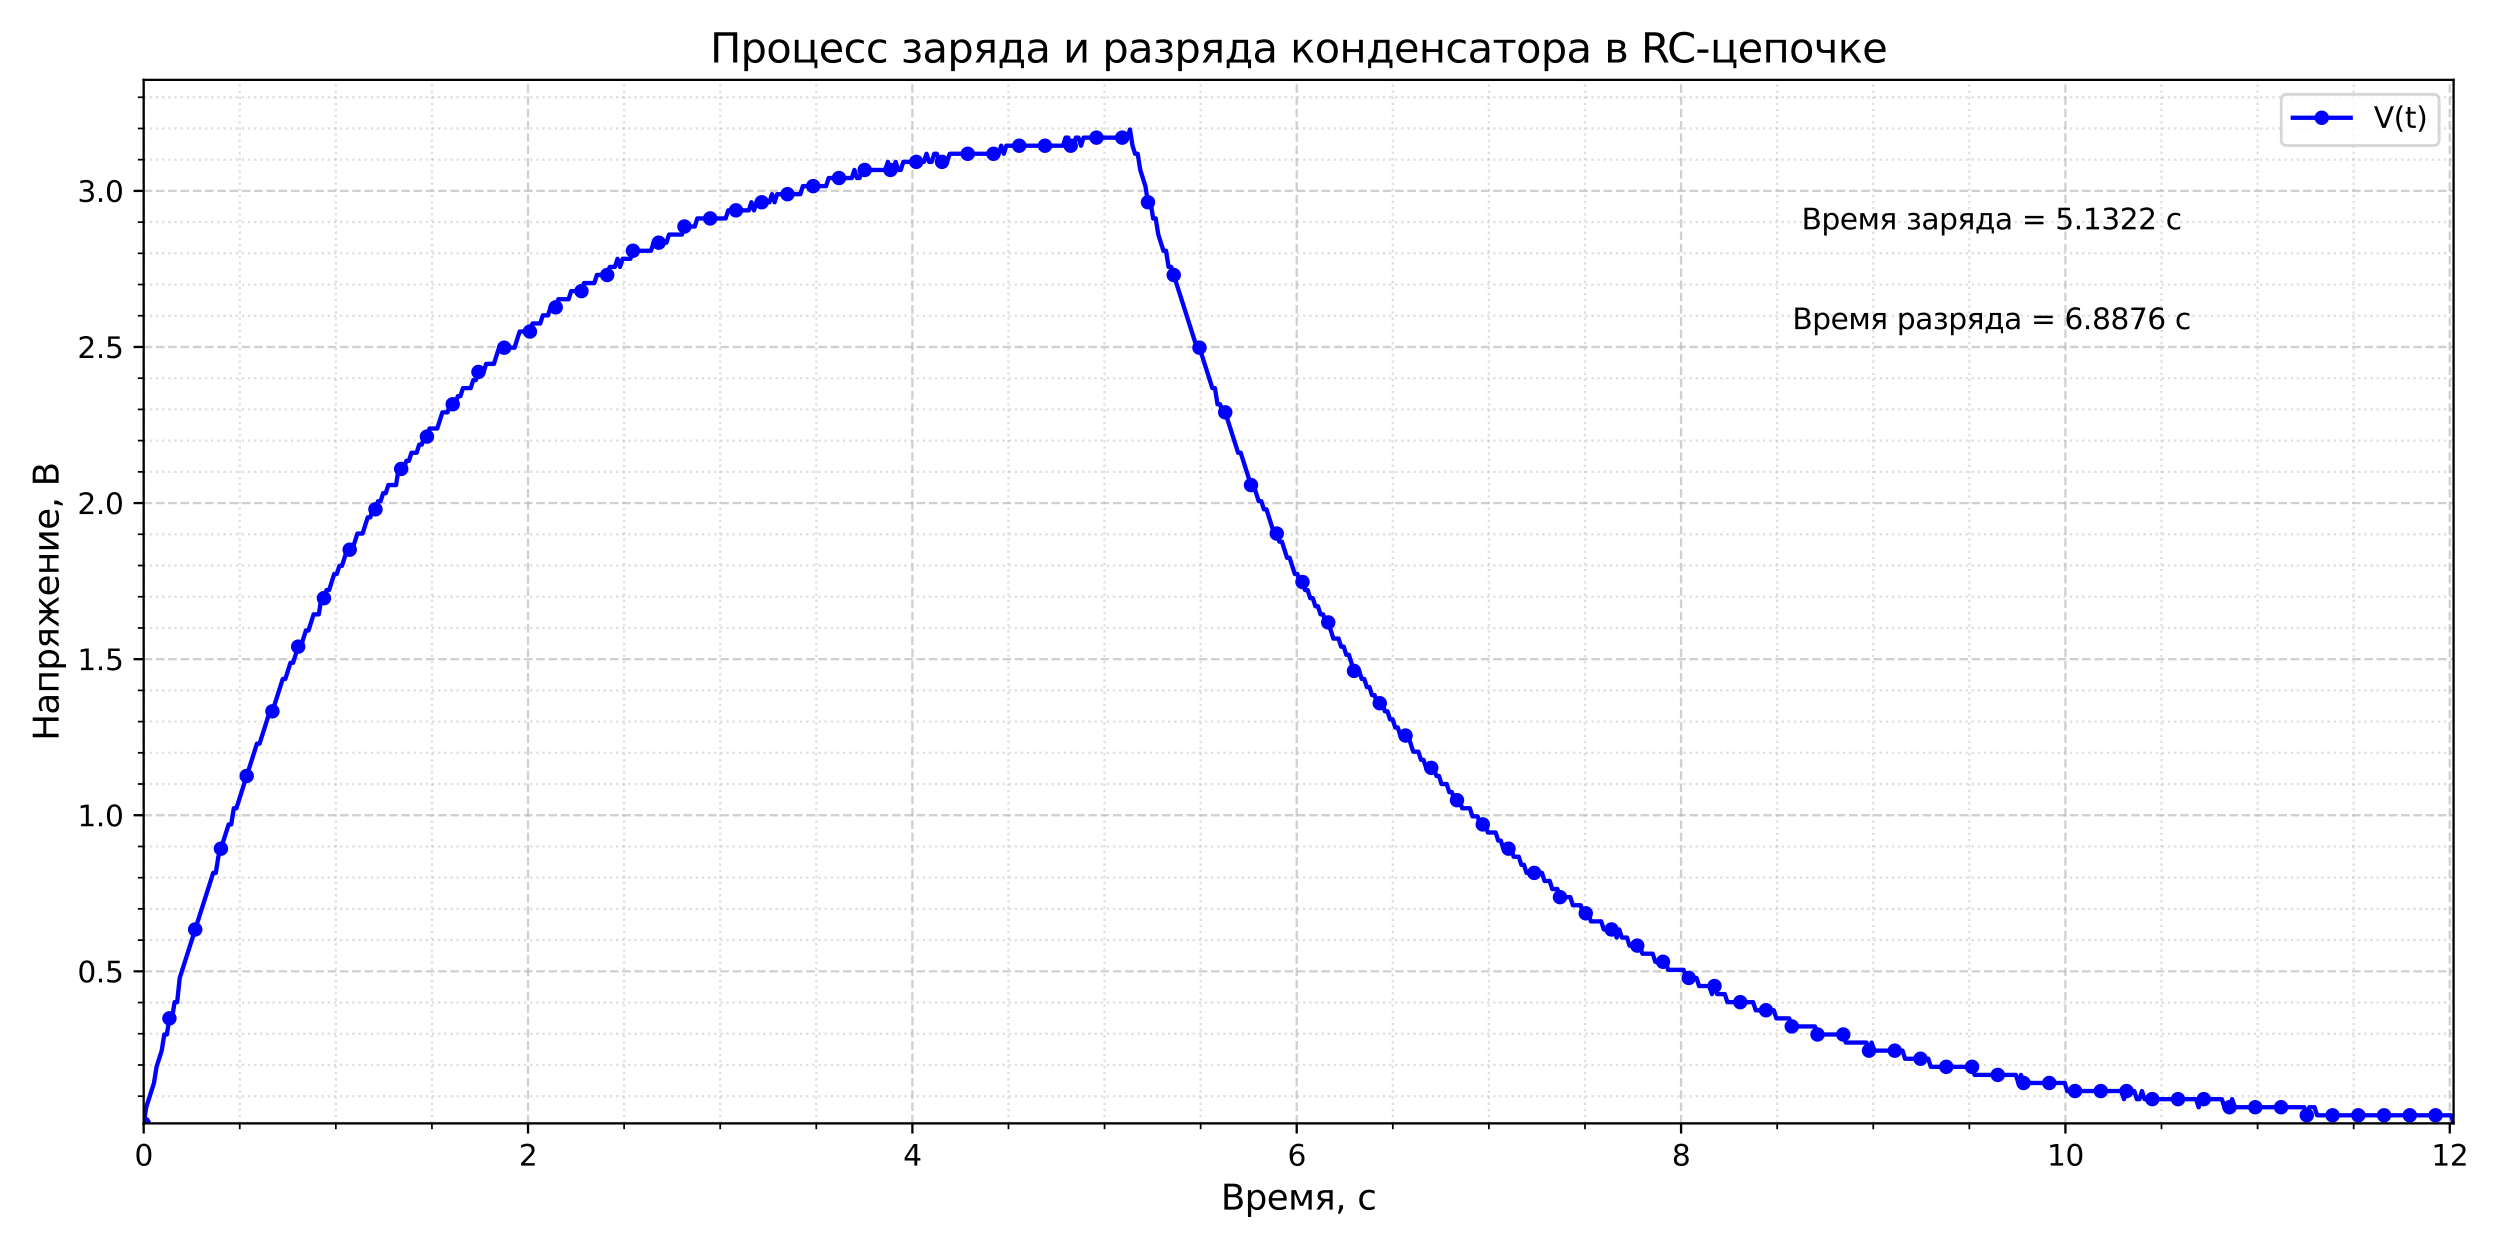 <?xml version="1.0" encoding="utf-8" standalone="no"?>
<!DOCTYPE svg PUBLIC "-//W3C//DTD SVG 1.1//EN"
  "http://www.w3.org/Graphics/SVG/1.1/DTD/svg11.dtd">
<svg xmlns:xlink="http://www.w3.org/1999/xlink" width="864pt" height="432pt" viewBox="0 0 864 432" xmlns="http://www.w3.org/2000/svg" version="1.1">
 <defs>
  <style type="text/css">*{stroke-linejoin: round; stroke-linecap: butt}</style>
 </defs>
 <g id="figure_1">
  <g id="patch_1">
   <path d="M 0 432 
L 864 432 
L 864 0 
L 0 0 
z
" style="fill: #ffffff"/>
  </g>
  <g id="axes_1">
   <g id="patch_2">
    <path d="M 49.655 388.24 
L 847.958 388.24 
L 847.958 27.6 
L 49.655 27.6 
z
" style="fill: #ffffff"/>
   </g>
   <g id="matplotlib.axis_1">
    <g id="xtick_1">
     <g id="line2d_1">
      <path d="M 49.655 388.24 
L 49.655 27.6 
" clip-path="url(#pc25df9c39b)" style="fill: none; stroke-dasharray: 2.96,1.28; stroke-dashoffset: 0; stroke: #b0b0b0; stroke-opacity: 0.6; stroke-width: 0.8"/>
     </g>
     <g id="line2d_2">
      <defs>
       <path id="m605664fe72" d="M 0 0 
L 0 3.5 
" style="stroke: #000000; stroke-width: 0.8"/>
      </defs>
      <g>
       <use xlink:href="#m605664fe72" x="49.655" y="388.24" style="stroke: #000000; stroke-width: 0.8"/>
      </g>
     </g>
     <g id="text_1">
      <!-- 0 -->
      <g transform="translate(46.474 402.838) scale(0.1 -0.1)">
       <defs>
        <path id="DejaVuSans-30" d="M 2034 4250 
Q 1547 4250 1301 3770 
Q 1056 3291 1056 2328 
Q 1056 1369 1301 889 
Q 1547 409 2034 409 
Q 2525 409 2770 889 
Q 3016 1369 3016 2328 
Q 3016 3291 2770 3770 
Q 2525 4250 2034 4250 
z
M 2034 4750 
Q 2819 4750 3233 4129 
Q 3647 3509 3647 2328 
Q 3647 1150 3233 529 
Q 2819 -91 2034 -91 
Q 1250 -91 836 529 
Q 422 1150 422 2328 
Q 422 3509 836 4129 
Q 1250 4750 2034 4750 
z
" transform="scale(0.016)"/>
       </defs>
       <use xlink:href="#DejaVuSans-30"/>
      </g>
     </g>
    </g>
    <g id="xtick_2">
     <g id="line2d_3">
      <path d="M 182.486 388.24 
L 182.486 27.6 
" clip-path="url(#pc25df9c39b)" style="fill: none; stroke-dasharray: 2.96,1.28; stroke-dashoffset: 0; stroke: #b0b0b0; stroke-opacity: 0.6; stroke-width: 0.8"/>
     </g>
     <g id="line2d_4">
      <g>
       <use xlink:href="#m605664fe72" x="182.486" y="388.24" style="stroke: #000000; stroke-width: 0.8"/>
      </g>
     </g>
     <g id="text_2">
      <!-- 2 -->
      <g transform="translate(179.305 402.838) scale(0.1 -0.1)">
       <defs>
        <path id="DejaVuSans-32" d="M 1228 531 
L 3431 531 
L 3431 0 
L 469 0 
L 469 531 
Q 828 903 1448 1529 
Q 2069 2156 2228 2338 
Q 2531 2678 2651 2914 
Q 2772 3150 2772 3378 
Q 2772 3750 2511 3984 
Q 2250 4219 1831 4219 
Q 1534 4219 1204 4116 
Q 875 4013 500 3803 
L 500 4441 
Q 881 4594 1212 4672 
Q 1544 4750 1819 4750 
Q 2544 4750 2975 4387 
Q 3406 4025 3406 3419 
Q 3406 3131 3298 2873 
Q 3191 2616 2906 2266 
Q 2828 2175 2409 1742 
Q 1991 1309 1228 531 
z
" transform="scale(0.016)"/>
       </defs>
       <use xlink:href="#DejaVuSans-32"/>
      </g>
     </g>
    </g>
    <g id="xtick_3">
     <g id="line2d_5">
      <path d="M 315.318 388.24 
L 315.318 27.6 
" clip-path="url(#pc25df9c39b)" style="fill: none; stroke-dasharray: 2.96,1.28; stroke-dashoffset: 0; stroke: #b0b0b0; stroke-opacity: 0.6; stroke-width: 0.8"/>
     </g>
     <g id="line2d_6">
      <g>
       <use xlink:href="#m605664fe72" x="315.318" y="388.24" style="stroke: #000000; stroke-width: 0.8"/>
      </g>
     </g>
     <g id="text_3">
      <!-- 4 -->
      <g transform="translate(312.136 402.838) scale(0.1 -0.1)">
       <defs>
        <path id="DejaVuSans-34" d="M 2419 4116 
L 825 1625 
L 2419 1625 
L 2419 4116 
z
M 2253 4666 
L 3047 4666 
L 3047 1625 
L 3713 1625 
L 3713 1100 
L 3047 1100 
L 3047 0 
L 2419 0 
L 2419 1100 
L 313 1100 
L 313 1709 
L 2253 4666 
z
" transform="scale(0.016)"/>
       </defs>
       <use xlink:href="#DejaVuSans-34"/>
      </g>
     </g>
    </g>
    <g id="xtick_4">
     <g id="line2d_7">
      <path d="M 448.149 388.24 
L 448.149 27.6 
" clip-path="url(#pc25df9c39b)" style="fill: none; stroke-dasharray: 2.96,1.28; stroke-dashoffset: 0; stroke: #b0b0b0; stroke-opacity: 0.6; stroke-width: 0.8"/>
     </g>
     <g id="line2d_8">
      <g>
       <use xlink:href="#m605664fe72" x="448.149" y="388.24" style="stroke: #000000; stroke-width: 0.8"/>
      </g>
     </g>
     <g id="text_4">
      <!-- 6 -->
      <g transform="translate(444.968 402.838) scale(0.1 -0.1)">
       <defs>
        <path id="DejaVuSans-36" d="M 2113 2584 
Q 1688 2584 1439 2293 
Q 1191 2003 1191 1497 
Q 1191 994 1439 701 
Q 1688 409 2113 409 
Q 2538 409 2786 701 
Q 3034 994 3034 1497 
Q 3034 2003 2786 2293 
Q 2538 2584 2113 2584 
z
M 3366 4563 
L 3366 3988 
Q 3128 4100 2886 4159 
Q 2644 4219 2406 4219 
Q 1781 4219 1451 3797 
Q 1122 3375 1075 2522 
Q 1259 2794 1537 2939 
Q 1816 3084 2150 3084 
Q 2853 3084 3261 2657 
Q 3669 2231 3669 1497 
Q 3669 778 3244 343 
Q 2819 -91 2113 -91 
Q 1303 -91 875 529 
Q 447 1150 447 2328 
Q 447 3434 972 4092 
Q 1497 4750 2381 4750 
Q 2619 4750 2861 4703 
Q 3103 4656 3366 4563 
z
" transform="scale(0.016)"/>
       </defs>
       <use xlink:href="#DejaVuSans-36"/>
      </g>
     </g>
    </g>
    <g id="xtick_5">
     <g id="line2d_9">
      <path d="M 580.98 388.24 
L 580.98 27.6 
" clip-path="url(#pc25df9c39b)" style="fill: none; stroke-dasharray: 2.96,1.28; stroke-dashoffset: 0; stroke: #b0b0b0; stroke-opacity: 0.6; stroke-width: 0.8"/>
     </g>
     <g id="line2d_10">
      <g>
       <use xlink:href="#m605664fe72" x="580.98" y="388.24" style="stroke: #000000; stroke-width: 0.8"/>
      </g>
     </g>
     <g id="text_5">
      <!-- 8 -->
      <g transform="translate(577.799 402.838) scale(0.1 -0.1)">
       <defs>
        <path id="DejaVuSans-38" d="M 2034 2216 
Q 1584 2216 1326 1975 
Q 1069 1734 1069 1313 
Q 1069 891 1326 650 
Q 1584 409 2034 409 
Q 2484 409 2743 651 
Q 3003 894 3003 1313 
Q 3003 1734 2745 1975 
Q 2488 2216 2034 2216 
z
M 1403 2484 
Q 997 2584 770 2862 
Q 544 3141 544 3541 
Q 544 4100 942 4425 
Q 1341 4750 2034 4750 
Q 2731 4750 3128 4425 
Q 3525 4100 3525 3541 
Q 3525 3141 3298 2862 
Q 3072 2584 2669 2484 
Q 3125 2378 3379 2068 
Q 3634 1759 3634 1313 
Q 3634 634 3220 271 
Q 2806 -91 2034 -91 
Q 1263 -91 848 271 
Q 434 634 434 1313 
Q 434 1759 690 2068 
Q 947 2378 1403 2484 
z
M 1172 3481 
Q 1172 3119 1398 2916 
Q 1625 2713 2034 2713 
Q 2441 2713 2670 2916 
Q 2900 3119 2900 3481 
Q 2900 3844 2670 4047 
Q 2441 4250 2034 4250 
Q 1625 4250 1398 4047 
Q 1172 3844 1172 3481 
z
" transform="scale(0.016)"/>
       </defs>
       <use xlink:href="#DejaVuSans-38"/>
      </g>
     </g>
    </g>
    <g id="xtick_6">
     <g id="line2d_11">
      <path d="M 713.812 388.24 
L 713.812 27.6 
" clip-path="url(#pc25df9c39b)" style="fill: none; stroke-dasharray: 2.96,1.28; stroke-dashoffset: 0; stroke: #b0b0b0; stroke-opacity: 0.6; stroke-width: 0.8"/>
     </g>
     <g id="line2d_12">
      <g>
       <use xlink:href="#m605664fe72" x="713.812" y="388.24" style="stroke: #000000; stroke-width: 0.8"/>
      </g>
     </g>
     <g id="text_6">
      <!-- 10 -->
      <g transform="translate(707.449 402.838) scale(0.1 -0.1)">
       <defs>
        <path id="DejaVuSans-31" d="M 794 531 
L 1825 531 
L 1825 4091 
L 703 3866 
L 703 4441 
L 1819 4666 
L 2450 4666 
L 2450 531 
L 3481 531 
L 3481 0 
L 794 0 
L 794 531 
z
" transform="scale(0.016)"/>
       </defs>
       <use xlink:href="#DejaVuSans-31"/>
       <use xlink:href="#DejaVuSans-30" transform="translate(63.623 0)"/>
      </g>
     </g>
    </g>
    <g id="xtick_7">
     <g id="line2d_13">
      <path d="M 846.643 388.24 
L 846.643 27.6 
" clip-path="url(#pc25df9c39b)" style="fill: none; stroke-dasharray: 2.96,1.28; stroke-dashoffset: 0; stroke: #b0b0b0; stroke-opacity: 0.6; stroke-width: 0.8"/>
     </g>
     <g id="line2d_14">
      <g>
       <use xlink:href="#m605664fe72" x="846.643" y="388.24" style="stroke: #000000; stroke-width: 0.8"/>
      </g>
     </g>
     <g id="text_7">
      <!-- 12 -->
      <g transform="translate(840.28 402.838) scale(0.1 -0.1)">
       <use xlink:href="#DejaVuSans-31"/>
       <use xlink:href="#DejaVuSans-32" transform="translate(63.623 0)"/>
      </g>
     </g>
    </g>
    <g id="xtick_8">
     <g id="line2d_15">
      <path d="M 82.863 388.24 
L 82.863 27.6 
" clip-path="url(#pc25df9c39b)" style="fill: none; stroke-dasharray: 0.8,1.32; stroke-dashoffset: 0; stroke: #b0b0b0; stroke-opacity: 0.4; stroke-width: 0.8"/>
     </g>
     <g id="line2d_16">
      <defs>
       <path id="me504a895e3" d="M 0 0 
L 0 2 
" style="stroke: #000000; stroke-width: 0.6"/>
      </defs>
      <g>
       <use xlink:href="#me504a895e3" x="82.863" y="388.24" style="stroke: #000000; stroke-width: 0.6"/>
      </g>
     </g>
    </g>
    <g id="xtick_9">
     <g id="line2d_17">
      <path d="M 116.071 388.24 
L 116.071 27.6 
" clip-path="url(#pc25df9c39b)" style="fill: none; stroke-dasharray: 0.8,1.32; stroke-dashoffset: 0; stroke: #b0b0b0; stroke-opacity: 0.4; stroke-width: 0.8"/>
     </g>
     <g id="line2d_18">
      <g>
       <use xlink:href="#me504a895e3" x="116.071" y="388.24" style="stroke: #000000; stroke-width: 0.6"/>
      </g>
     </g>
    </g>
    <g id="xtick_10">
     <g id="line2d_19">
      <path d="M 149.278 388.24 
L 149.278 27.6 
" clip-path="url(#pc25df9c39b)" style="fill: none; stroke-dasharray: 0.8,1.32; stroke-dashoffset: 0; stroke: #b0b0b0; stroke-opacity: 0.4; stroke-width: 0.8"/>
     </g>
     <g id="line2d_20">
      <g>
       <use xlink:href="#me504a895e3" x="149.278" y="388.24" style="stroke: #000000; stroke-width: 0.6"/>
      </g>
     </g>
    </g>
    <g id="xtick_11">
     <g id="line2d_21">
      <path d="M 215.694 388.24 
L 215.694 27.6 
" clip-path="url(#pc25df9c39b)" style="fill: none; stroke-dasharray: 0.8,1.32; stroke-dashoffset: 0; stroke: #b0b0b0; stroke-opacity: 0.4; stroke-width: 0.8"/>
     </g>
     <g id="line2d_22">
      <g>
       <use xlink:href="#me504a895e3" x="215.694" y="388.24" style="stroke: #000000; stroke-width: 0.6"/>
      </g>
     </g>
    </g>
    <g id="xtick_12">
     <g id="line2d_23">
      <path d="M 248.902 388.24 
L 248.902 27.6 
" clip-path="url(#pc25df9c39b)" style="fill: none; stroke-dasharray: 0.8,1.32; stroke-dashoffset: 0; stroke: #b0b0b0; stroke-opacity: 0.4; stroke-width: 0.8"/>
     </g>
     <g id="line2d_24">
      <g>
       <use xlink:href="#me504a895e3" x="248.902" y="388.24" style="stroke: #000000; stroke-width: 0.6"/>
      </g>
     </g>
    </g>
    <g id="xtick_13">
     <g id="line2d_25">
      <path d="M 282.11 388.24 
L 282.11 27.6 
" clip-path="url(#pc25df9c39b)" style="fill: none; stroke-dasharray: 0.8,1.32; stroke-dashoffset: 0; stroke: #b0b0b0; stroke-opacity: 0.4; stroke-width: 0.8"/>
     </g>
     <g id="line2d_26">
      <g>
       <use xlink:href="#me504a895e3" x="282.11" y="388.24" style="stroke: #000000; stroke-width: 0.6"/>
      </g>
     </g>
    </g>
    <g id="xtick_14">
     <g id="line2d_27">
      <path d="M 348.525 388.24 
L 348.525 27.6 
" clip-path="url(#pc25df9c39b)" style="fill: none; stroke-dasharray: 0.8,1.32; stroke-dashoffset: 0; stroke: #b0b0b0; stroke-opacity: 0.4; stroke-width: 0.8"/>
     </g>
     <g id="line2d_28">
      <g>
       <use xlink:href="#me504a895e3" x="348.525" y="388.24" style="stroke: #000000; stroke-width: 0.6"/>
      </g>
     </g>
    </g>
    <g id="xtick_15">
     <g id="line2d_29">
      <path d="M 381.733 388.24 
L 381.733 27.6 
" clip-path="url(#pc25df9c39b)" style="fill: none; stroke-dasharray: 0.8,1.32; stroke-dashoffset: 0; stroke: #b0b0b0; stroke-opacity: 0.4; stroke-width: 0.8"/>
     </g>
     <g id="line2d_30">
      <g>
       <use xlink:href="#me504a895e3" x="381.733" y="388.24" style="stroke: #000000; stroke-width: 0.6"/>
      </g>
     </g>
    </g>
    <g id="xtick_16">
     <g id="line2d_31">
      <path d="M 414.941 388.24 
L 414.941 27.6 
" clip-path="url(#pc25df9c39b)" style="fill: none; stroke-dasharray: 0.8,1.32; stroke-dashoffset: 0; stroke: #b0b0b0; stroke-opacity: 0.4; stroke-width: 0.8"/>
     </g>
     <g id="line2d_32">
      <g>
       <use xlink:href="#me504a895e3" x="414.941" y="388.24" style="stroke: #000000; stroke-width: 0.6"/>
      </g>
     </g>
    </g>
    <g id="xtick_17">
     <g id="line2d_33">
      <path d="M 481.357 388.24 
L 481.357 27.6 
" clip-path="url(#pc25df9c39b)" style="fill: none; stroke-dasharray: 0.8,1.32; stroke-dashoffset: 0; stroke: #b0b0b0; stroke-opacity: 0.4; stroke-width: 0.8"/>
     </g>
     <g id="line2d_34">
      <g>
       <use xlink:href="#me504a895e3" x="481.357" y="388.24" style="stroke: #000000; stroke-width: 0.6"/>
      </g>
     </g>
    </g>
    <g id="xtick_18">
     <g id="line2d_35">
      <path d="M 514.565 388.24 
L 514.565 27.6 
" clip-path="url(#pc25df9c39b)" style="fill: none; stroke-dasharray: 0.8,1.32; stroke-dashoffset: 0; stroke: #b0b0b0; stroke-opacity: 0.4; stroke-width: 0.8"/>
     </g>
     <g id="line2d_36">
      <g>
       <use xlink:href="#me504a895e3" x="514.565" y="388.24" style="stroke: #000000; stroke-width: 0.6"/>
      </g>
     </g>
    </g>
    <g id="xtick_19">
     <g id="line2d_37">
      <path d="M 547.772 388.24 
L 547.772 27.6 
" clip-path="url(#pc25df9c39b)" style="fill: none; stroke-dasharray: 0.8,1.32; stroke-dashoffset: 0; stroke: #b0b0b0; stroke-opacity: 0.4; stroke-width: 0.8"/>
     </g>
     <g id="line2d_38">
      <g>
       <use xlink:href="#me504a895e3" x="547.772" y="388.24" style="stroke: #000000; stroke-width: 0.6"/>
      </g>
     </g>
    </g>
    <g id="xtick_20">
     <g id="line2d_39">
      <path d="M 614.188 388.24 
L 614.188 27.6 
" clip-path="url(#pc25df9c39b)" style="fill: none; stroke-dasharray: 0.8,1.32; stroke-dashoffset: 0; stroke: #b0b0b0; stroke-opacity: 0.4; stroke-width: 0.8"/>
     </g>
     <g id="line2d_40">
      <g>
       <use xlink:href="#me504a895e3" x="614.188" y="388.24" style="stroke: #000000; stroke-width: 0.6"/>
      </g>
     </g>
    </g>
    <g id="xtick_21">
     <g id="line2d_41">
      <path d="M 647.396 388.24 
L 647.396 27.6 
" clip-path="url(#pc25df9c39b)" style="fill: none; stroke-dasharray: 0.8,1.32; stroke-dashoffset: 0; stroke: #b0b0b0; stroke-opacity: 0.4; stroke-width: 0.8"/>
     </g>
     <g id="line2d_42">
      <g>
       <use xlink:href="#me504a895e3" x="647.396" y="388.24" style="stroke: #000000; stroke-width: 0.6"/>
      </g>
     </g>
    </g>
    <g id="xtick_22">
     <g id="line2d_43">
      <path d="M 680.604 388.24 
L 680.604 27.6 
" clip-path="url(#pc25df9c39b)" style="fill: none; stroke-dasharray: 0.8,1.32; stroke-dashoffset: 0; stroke: #b0b0b0; stroke-opacity: 0.4; stroke-width: 0.8"/>
     </g>
     <g id="line2d_44">
      <g>
       <use xlink:href="#me504a895e3" x="680.604" y="388.24" style="stroke: #000000; stroke-width: 0.6"/>
      </g>
     </g>
    </g>
    <g id="xtick_23">
     <g id="line2d_45">
      <path d="M 747.019 388.24 
L 747.019 27.6 
" clip-path="url(#pc25df9c39b)" style="fill: none; stroke-dasharray: 0.8,1.32; stroke-dashoffset: 0; stroke: #b0b0b0; stroke-opacity: 0.4; stroke-width: 0.8"/>
     </g>
     <g id="line2d_46">
      <g>
       <use xlink:href="#me504a895e3" x="747.019" y="388.24" style="stroke: #000000; stroke-width: 0.6"/>
      </g>
     </g>
    </g>
    <g id="xtick_24">
     <g id="line2d_47">
      <path d="M 780.227 388.24 
L 780.227 27.6 
" clip-path="url(#pc25df9c39b)" style="fill: none; stroke-dasharray: 0.8,1.32; stroke-dashoffset: 0; stroke: #b0b0b0; stroke-opacity: 0.4; stroke-width: 0.8"/>
     </g>
     <g id="line2d_48">
      <g>
       <use xlink:href="#me504a895e3" x="780.227" y="388.24" style="stroke: #000000; stroke-width: 0.6"/>
      </g>
     </g>
    </g>
    <g id="xtick_25">
     <g id="line2d_49">
      <path d="M 813.435 388.24 
L 813.435 27.6 
" clip-path="url(#pc25df9c39b)" style="fill: none; stroke-dasharray: 0.8,1.32; stroke-dashoffset: 0; stroke: #b0b0b0; stroke-opacity: 0.4; stroke-width: 0.8"/>
     </g>
     <g id="line2d_50">
      <g>
       <use xlink:href="#me504a895e3" x="813.435" y="388.24" style="stroke: #000000; stroke-width: 0.6"/>
      </g>
     </g>
    </g>
    <g id="text_8">
     <!-- Время, с -->
     <g transform="translate(421.941 418.036) scale(0.12 -0.12)">
      <defs>
       <path id="DejaVuSans-412" d="M 1259 2228 
L 1259 519 
L 2272 519 
Q 2781 519 3026 730 
Q 3272 941 3272 1375 
Q 3272 1813 3026 2020 
Q 2781 2228 2272 2228 
L 1259 2228 
z
M 1259 4147 
L 1259 2741 
L 2194 2741 
Q 2656 2741 2882 2914 
Q 3109 3088 3109 3444 
Q 3109 3797 2882 3972 
Q 2656 4147 2194 4147 
L 1259 4147 
z
M 628 4666 
L 2241 4666 
Q 2963 4666 3353 4366 
Q 3744 4066 3744 3513 
Q 3744 3084 3544 2831 
Q 3344 2578 2956 2516 
Q 3422 2416 3680 2098 
Q 3938 1781 3938 1306 
Q 3938 681 3513 340 
Q 3088 0 2303 0 
L 628 0 
L 628 4666 
z
" transform="scale(0.016)"/>
       <path id="DejaVuSans-440" d="M 1159 525 
L 1159 -1331 
L 581 -1331 
L 581 3500 
L 1159 3500 
L 1159 2969 
Q 1341 3281 1617 3432 
Q 1894 3584 2278 3584 
Q 2916 3584 3314 3078 
Q 3713 2572 3713 1747 
Q 3713 922 3314 415 
Q 2916 -91 2278 -91 
Q 1894 -91 1617 61 
Q 1341 213 1159 525 
z
M 3116 1747 
Q 3116 2381 2855 2742 
Q 2594 3103 2138 3103 
Q 1681 3103 1420 2742 
Q 1159 2381 1159 1747 
Q 1159 1113 1420 752 
Q 1681 391 2138 391 
Q 2594 391 2855 752 
Q 3116 1113 3116 1747 
z
" transform="scale(0.016)"/>
       <path id="DejaVuSans-435" d="M 3597 1894 
L 3597 1613 
L 953 1613 
Q 991 1019 1311 708 
Q 1631 397 2203 397 
Q 2534 397 2845 478 
Q 3156 559 3463 722 
L 3463 178 
Q 3153 47 2828 -22 
Q 2503 -91 2169 -91 
Q 1331 -91 842 396 
Q 353 884 353 1716 
Q 353 2575 817 3079 
Q 1281 3584 2069 3584 
Q 2775 3584 3186 3129 
Q 3597 2675 3597 1894 
z
M 3022 2063 
Q 3016 2534 2758 2815 
Q 2500 3097 2075 3097 
Q 1594 3097 1305 2825 
Q 1016 2553 972 2059 
L 3022 2063 
z
" transform="scale(0.016)"/>
       <path id="DejaVuSans-43c" d="M 581 3500 
L 1422 3500 
L 2416 1156 
L 3413 3500 
L 4247 3500 
L 4247 0 
L 3669 0 
L 3669 2950 
L 2703 672 
L 2128 672 
L 1159 2950 
L 1159 0 
L 581 0 
L 581 3500 
z
" transform="scale(0.016)"/>
       <path id="DejaVuSans-44f" d="M 1181 2491 
Q 1181 2231 1381 2084 
Q 1581 1938 1953 1938 
L 2728 1938 
L 2728 3041 
L 1953 3041 
Q 1581 3041 1381 2897 
Q 1181 2753 1181 2491 
z
M 363 0 
L 1431 1534 
Q 1069 1616 828 1830 
Q 588 2044 588 2491 
Q 588 2997 923 3248 
Q 1259 3500 1938 3500 
L 3306 3500 
L 3306 0 
L 2728 0 
L 2728 1478 
L 2013 1478 
L 981 0 
L 363 0 
z
" transform="scale(0.016)"/>
       <path id="DejaVuSans-2c" d="M 750 794 
L 1409 794 
L 1409 256 
L 897 -744 
L 494 -744 
L 750 256 
L 750 794 
z
" transform="scale(0.016)"/>
       <path id="DejaVuSans-20" transform="scale(0.016)"/>
       <path id="DejaVuSans-441" d="M 3122 3366 
L 3122 2828 
Q 2878 2963 2633 3030 
Q 2388 3097 2138 3097 
Q 1578 3097 1268 2742 
Q 959 2388 959 1747 
Q 959 1106 1268 751 
Q 1578 397 2138 397 
Q 2388 397 2633 464 
Q 2878 531 3122 666 
L 3122 134 
Q 2881 22 2623 -34 
Q 2366 -91 2075 -91 
Q 1284 -91 818 406 
Q 353 903 353 1747 
Q 353 2603 823 3093 
Q 1294 3584 2113 3584 
Q 2378 3584 2631 3529 
Q 2884 3475 3122 3366 
z
" transform="scale(0.016)"/>
      </defs>
      <use xlink:href="#DejaVuSans-412"/>
      <use xlink:href="#DejaVuSans-440" transform="translate(68.604 0)"/>
      <use xlink:href="#DejaVuSans-435" transform="translate(132.08 0)"/>
      <use xlink:href="#DejaVuSans-43c" transform="translate(193.604 0)"/>
      <use xlink:href="#DejaVuSans-44f" transform="translate(269.043 0)"/>
      <use xlink:href="#DejaVuSans-2c" transform="translate(329.199 0)"/>
      <use xlink:href="#DejaVuSans-20" transform="translate(360.986 0)"/>
      <use xlink:href="#DejaVuSans-441" transform="translate(392.773 0)"/>
     </g>
    </g>
   </g>
   <g id="matplotlib.axis_2">
    <g id="ytick_1">
     <g id="line2d_51">
      <path d="M 49.655 335.692 
L 847.958 335.692 
" clip-path="url(#pc25df9c39b)" style="fill: none; stroke-dasharray: 2.96,1.28; stroke-dashoffset: 0; stroke: #b0b0b0; stroke-opacity: 0.6; stroke-width: 0.8"/>
     </g>
     <g id="line2d_52">
      <defs>
       <path id="m1dd0f5ab25" d="M 0 0 
L -3.5 0 
" style="stroke: #000000; stroke-width: 0.8"/>
      </defs>
      <g>
       <use xlink:href="#m1dd0f5ab25" x="49.655" y="335.692" style="stroke: #000000; stroke-width: 0.8"/>
      </g>
     </g>
     <g id="text_9">
      <!-- 0.5 -->
      <g transform="translate(26.752 339.491) scale(0.1 -0.1)">
       <defs>
        <path id="DejaVuSans-2e" d="M 684 794 
L 1344 794 
L 1344 0 
L 684 0 
L 684 794 
z
" transform="scale(0.016)"/>
        <path id="DejaVuSans-35" d="M 691 4666 
L 3169 4666 
L 3169 4134 
L 1269 4134 
L 1269 2991 
Q 1406 3038 1543 3061 
Q 1681 3084 1819 3084 
Q 2600 3084 3056 2656 
Q 3513 2228 3513 1497 
Q 3513 744 3044 326 
Q 2575 -91 1722 -91 
Q 1428 -91 1123 -41 
Q 819 9 494 109 
L 494 744 
Q 775 591 1075 516 
Q 1375 441 1709 441 
Q 2250 441 2565 725 
Q 2881 1009 2881 1497 
Q 2881 1984 2565 2268 
Q 2250 2553 1709 2553 
Q 1456 2553 1204 2497 
Q 953 2441 691 2322 
L 691 4666 
z
" transform="scale(0.016)"/>
       </defs>
       <use xlink:href="#DejaVuSans-30"/>
       <use xlink:href="#DejaVuSans-2e" transform="translate(63.623 0)"/>
       <use xlink:href="#DejaVuSans-35" transform="translate(95.41 0)"/>
      </g>
     </g>
    </g>
    <g id="ytick_2">
     <g id="line2d_53">
      <path d="M 49.655 281.748 
L 847.958 281.748 
" clip-path="url(#pc25df9c39b)" style="fill: none; stroke-dasharray: 2.96,1.28; stroke-dashoffset: 0; stroke: #b0b0b0; stroke-opacity: 0.6; stroke-width: 0.8"/>
     </g>
     <g id="line2d_54">
      <g>
       <use xlink:href="#m1dd0f5ab25" x="49.655" y="281.748" style="stroke: #000000; stroke-width: 0.8"/>
      </g>
     </g>
     <g id="text_10">
      <!-- 1.0 -->
      <g transform="translate(26.752 285.547) scale(0.1 -0.1)">
       <use xlink:href="#DejaVuSans-31"/>
       <use xlink:href="#DejaVuSans-2e" transform="translate(63.623 0)"/>
       <use xlink:href="#DejaVuSans-30" transform="translate(95.41 0)"/>
      </g>
     </g>
    </g>
    <g id="ytick_3">
     <g id="line2d_55">
      <path d="M 49.655 227.803 
L 847.958 227.803 
" clip-path="url(#pc25df9c39b)" style="fill: none; stroke-dasharray: 2.96,1.28; stroke-dashoffset: 0; stroke: #b0b0b0; stroke-opacity: 0.6; stroke-width: 0.8"/>
     </g>
     <g id="line2d_56">
      <g>
       <use xlink:href="#m1dd0f5ab25" x="49.655" y="227.803" style="stroke: #000000; stroke-width: 0.8"/>
      </g>
     </g>
     <g id="text_11">
      <!-- 1.5 -->
      <g transform="translate(26.752 231.602) scale(0.1 -0.1)">
       <use xlink:href="#DejaVuSans-31"/>
       <use xlink:href="#DejaVuSans-2e" transform="translate(63.623 0)"/>
       <use xlink:href="#DejaVuSans-35" transform="translate(95.41 0)"/>
      </g>
     </g>
    </g>
    <g id="ytick_4">
     <g id="line2d_57">
      <path d="M 49.655 173.859 
L 847.958 173.859 
" clip-path="url(#pc25df9c39b)" style="fill: none; stroke-dasharray: 2.96,1.28; stroke-dashoffset: 0; stroke: #b0b0b0; stroke-opacity: 0.6; stroke-width: 0.8"/>
     </g>
     <g id="line2d_58">
      <g>
       <use xlink:href="#m1dd0f5ab25" x="49.655" y="173.859" style="stroke: #000000; stroke-width: 0.8"/>
      </g>
     </g>
     <g id="text_12">
      <!-- 2.0 -->
      <g transform="translate(26.752 177.658) scale(0.1 -0.1)">
       <use xlink:href="#DejaVuSans-32"/>
       <use xlink:href="#DejaVuSans-2e" transform="translate(63.623 0)"/>
       <use xlink:href="#DejaVuSans-30" transform="translate(95.41 0)"/>
      </g>
     </g>
    </g>
    <g id="ytick_5">
     <g id="line2d_59">
      <path d="M 49.655 119.915 
L 847.958 119.915 
" clip-path="url(#pc25df9c39b)" style="fill: none; stroke-dasharray: 2.96,1.28; stroke-dashoffset: 0; stroke: #b0b0b0; stroke-opacity: 0.6; stroke-width: 0.8"/>
     </g>
     <g id="line2d_60">
      <g>
       <use xlink:href="#m1dd0f5ab25" x="49.655" y="119.915" style="stroke: #000000; stroke-width: 0.8"/>
      </g>
     </g>
     <g id="text_13">
      <!-- 2.5 -->
      <g transform="translate(26.752 123.714) scale(0.1 -0.1)">
       <use xlink:href="#DejaVuSans-32"/>
       <use xlink:href="#DejaVuSans-2e" transform="translate(63.623 0)"/>
       <use xlink:href="#DejaVuSans-35" transform="translate(95.41 0)"/>
      </g>
     </g>
    </g>
    <g id="ytick_6">
     <g id="line2d_61">
      <path d="M 49.655 65.97 
L 847.958 65.97 
" clip-path="url(#pc25df9c39b)" style="fill: none; stroke-dasharray: 2.96,1.28; stroke-dashoffset: 0; stroke: #b0b0b0; stroke-opacity: 0.6; stroke-width: 0.8"/>
     </g>
     <g id="line2d_62">
      <g>
       <use xlink:href="#m1dd0f5ab25" x="49.655" y="65.97" style="stroke: #000000; stroke-width: 0.8"/>
      </g>
     </g>
     <g id="text_14">
      <!-- 3.0 -->
      <g transform="translate(26.752 69.769) scale(0.1 -0.1)">
       <defs>
        <path id="DejaVuSans-33" d="M 2597 2516 
Q 3050 2419 3304 2112 
Q 3559 1806 3559 1356 
Q 3559 666 3084 287 
Q 2609 -91 1734 -91 
Q 1441 -91 1130 -33 
Q 819 25 488 141 
L 488 750 
Q 750 597 1062 519 
Q 1375 441 1716 441 
Q 2309 441 2620 675 
Q 2931 909 2931 1356 
Q 2931 1769 2642 2001 
Q 2353 2234 1838 2234 
L 1294 2234 
L 1294 2753 
L 1863 2753 
Q 2328 2753 2575 2939 
Q 2822 3125 2822 3475 
Q 2822 3834 2567 4026 
Q 2313 4219 1838 4219 
Q 1578 4219 1281 4162 
Q 984 4106 628 3988 
L 628 4550 
Q 988 4650 1302 4700 
Q 1616 4750 1894 4750 
Q 2613 4750 3031 4423 
Q 3450 4097 3450 3541 
Q 3450 3153 3228 2886 
Q 3006 2619 2597 2516 
z
" transform="scale(0.016)"/>
       </defs>
       <use xlink:href="#DejaVuSans-33"/>
       <use xlink:href="#DejaVuSans-2e" transform="translate(63.623 0)"/>
       <use xlink:href="#DejaVuSans-30" transform="translate(95.41 0)"/>
      </g>
     </g>
    </g>
    <g id="ytick_7">
     <g id="line2d_63">
      <path d="M 49.655 378.847 
L 847.958 378.847 
" clip-path="url(#pc25df9c39b)" style="fill: none; stroke-dasharray: 0.8,1.32; stroke-dashoffset: 0; stroke: #b0b0b0; stroke-opacity: 0.4; stroke-width: 0.8"/>
     </g>
     <g id="line2d_64">
      <defs>
       <path id="m92d8894db8" d="M 0 0 
L -2 0 
" style="stroke: #000000; stroke-width: 0.6"/>
      </defs>
      <g>
       <use xlink:href="#m92d8894db8" x="49.655" y="378.847" style="stroke: #000000; stroke-width: 0.6"/>
      </g>
     </g>
    </g>
    <g id="ytick_8">
     <g id="line2d_65">
      <path d="M 49.655 368.058 
L 847.958 368.058 
" clip-path="url(#pc25df9c39b)" style="fill: none; stroke-dasharray: 0.8,1.32; stroke-dashoffset: 0; stroke: #b0b0b0; stroke-opacity: 0.4; stroke-width: 0.8"/>
     </g>
     <g id="line2d_66">
      <g>
       <use xlink:href="#m92d8894db8" x="49.655" y="368.058" style="stroke: #000000; stroke-width: 0.6"/>
      </g>
     </g>
    </g>
    <g id="ytick_9">
     <g id="line2d_67">
      <path d="M 49.655 357.27 
L 847.958 357.27 
" clip-path="url(#pc25df9c39b)" style="fill: none; stroke-dasharray: 0.8,1.32; stroke-dashoffset: 0; stroke: #b0b0b0; stroke-opacity: 0.4; stroke-width: 0.8"/>
     </g>
     <g id="line2d_68">
      <g>
       <use xlink:href="#m92d8894db8" x="49.655" y="357.27" style="stroke: #000000; stroke-width: 0.6"/>
      </g>
     </g>
    </g>
    <g id="ytick_10">
     <g id="line2d_69">
      <path d="M 49.655 346.481 
L 847.958 346.481 
" clip-path="url(#pc25df9c39b)" style="fill: none; stroke-dasharray: 0.8,1.32; stroke-dashoffset: 0; stroke: #b0b0b0; stroke-opacity: 0.4; stroke-width: 0.8"/>
     </g>
     <g id="line2d_70">
      <g>
       <use xlink:href="#m92d8894db8" x="49.655" y="346.481" style="stroke: #000000; stroke-width: 0.6"/>
      </g>
     </g>
    </g>
    <g id="ytick_11">
     <g id="line2d_71">
      <path d="M 49.655 324.903 
L 847.958 324.903 
" clip-path="url(#pc25df9c39b)" style="fill: none; stroke-dasharray: 0.8,1.32; stroke-dashoffset: 0; stroke: #b0b0b0; stroke-opacity: 0.4; stroke-width: 0.8"/>
     </g>
     <g id="line2d_72">
      <g>
       <use xlink:href="#m92d8894db8" x="49.655" y="324.903" style="stroke: #000000; stroke-width: 0.6"/>
      </g>
     </g>
    </g>
    <g id="ytick_12">
     <g id="line2d_73">
      <path d="M 49.655 314.114 
L 847.958 314.114 
" clip-path="url(#pc25df9c39b)" style="fill: none; stroke-dasharray: 0.8,1.32; stroke-dashoffset: 0; stroke: #b0b0b0; stroke-opacity: 0.4; stroke-width: 0.8"/>
     </g>
     <g id="line2d_74">
      <g>
       <use xlink:href="#m92d8894db8" x="49.655" y="314.114" style="stroke: #000000; stroke-width: 0.6"/>
      </g>
     </g>
    </g>
    <g id="ytick_13">
     <g id="line2d_75">
      <path d="M 49.655 303.325 
L 847.958 303.325 
" clip-path="url(#pc25df9c39b)" style="fill: none; stroke-dasharray: 0.8,1.32; stroke-dashoffset: 0; stroke: #b0b0b0; stroke-opacity: 0.4; stroke-width: 0.8"/>
     </g>
     <g id="line2d_76">
      <g>
       <use xlink:href="#m92d8894db8" x="49.655" y="303.325" style="stroke: #000000; stroke-width: 0.6"/>
      </g>
     </g>
    </g>
    <g id="ytick_14">
     <g id="line2d_77">
      <path d="M 49.655 292.536 
L 847.958 292.536 
" clip-path="url(#pc25df9c39b)" style="fill: none; stroke-dasharray: 0.8,1.32; stroke-dashoffset: 0; stroke: #b0b0b0; stroke-opacity: 0.4; stroke-width: 0.8"/>
     </g>
     <g id="line2d_78">
      <g>
       <use xlink:href="#m92d8894db8" x="49.655" y="292.536" style="stroke: #000000; stroke-width: 0.6"/>
      </g>
     </g>
    </g>
    <g id="ytick_15">
     <g id="line2d_79">
      <path d="M 49.655 270.959 
L 847.958 270.959 
" clip-path="url(#pc25df9c39b)" style="fill: none; stroke-dasharray: 0.8,1.32; stroke-dashoffset: 0; stroke: #b0b0b0; stroke-opacity: 0.4; stroke-width: 0.8"/>
     </g>
     <g id="line2d_80">
      <g>
       <use xlink:href="#m92d8894db8" x="49.655" y="270.959" style="stroke: #000000; stroke-width: 0.6"/>
      </g>
     </g>
    </g>
    <g id="ytick_16">
     <g id="line2d_81">
      <path d="M 49.655 260.17 
L 847.958 260.17 
" clip-path="url(#pc25df9c39b)" style="fill: none; stroke-dasharray: 0.8,1.32; stroke-dashoffset: 0; stroke: #b0b0b0; stroke-opacity: 0.4; stroke-width: 0.8"/>
     </g>
     <g id="line2d_82">
      <g>
       <use xlink:href="#m92d8894db8" x="49.655" y="260.17" style="stroke: #000000; stroke-width: 0.6"/>
      </g>
     </g>
    </g>
    <g id="ytick_17">
     <g id="line2d_83">
      <path d="M 49.655 249.381 
L 847.958 249.381 
" clip-path="url(#pc25df9c39b)" style="fill: none; stroke-dasharray: 0.8,1.32; stroke-dashoffset: 0; stroke: #b0b0b0; stroke-opacity: 0.4; stroke-width: 0.8"/>
     </g>
     <g id="line2d_84">
      <g>
       <use xlink:href="#m92d8894db8" x="49.655" y="249.381" style="stroke: #000000; stroke-width: 0.6"/>
      </g>
     </g>
    </g>
    <g id="ytick_18">
     <g id="line2d_85">
      <path d="M 49.655 238.592 
L 847.958 238.592 
" clip-path="url(#pc25df9c39b)" style="fill: none; stroke-dasharray: 0.8,1.32; stroke-dashoffset: 0; stroke: #b0b0b0; stroke-opacity: 0.4; stroke-width: 0.8"/>
     </g>
     <g id="line2d_86">
      <g>
       <use xlink:href="#m92d8894db8" x="49.655" y="238.592" style="stroke: #000000; stroke-width: 0.6"/>
      </g>
     </g>
    </g>
    <g id="ytick_19">
     <g id="line2d_87">
      <path d="M 49.655 217.014 
L 847.958 217.014 
" clip-path="url(#pc25df9c39b)" style="fill: none; stroke-dasharray: 0.8,1.32; stroke-dashoffset: 0; stroke: #b0b0b0; stroke-opacity: 0.4; stroke-width: 0.8"/>
     </g>
     <g id="line2d_88">
      <g>
       <use xlink:href="#m92d8894db8" x="49.655" y="217.014" style="stroke: #000000; stroke-width: 0.6"/>
      </g>
     </g>
    </g>
    <g id="ytick_20">
     <g id="line2d_89">
      <path d="M 49.655 206.226 
L 847.958 206.226 
" clip-path="url(#pc25df9c39b)" style="fill: none; stroke-dasharray: 0.8,1.32; stroke-dashoffset: 0; stroke: #b0b0b0; stroke-opacity: 0.4; stroke-width: 0.8"/>
     </g>
     <g id="line2d_90">
      <g>
       <use xlink:href="#m92d8894db8" x="49.655" y="206.226" style="stroke: #000000; stroke-width: 0.6"/>
      </g>
     </g>
    </g>
    <g id="ytick_21">
     <g id="line2d_91">
      <path d="M 49.655 195.437 
L 847.958 195.437 
" clip-path="url(#pc25df9c39b)" style="fill: none; stroke-dasharray: 0.8,1.32; stroke-dashoffset: 0; stroke: #b0b0b0; stroke-opacity: 0.4; stroke-width: 0.8"/>
     </g>
     <g id="line2d_92">
      <g>
       <use xlink:href="#m92d8894db8" x="49.655" y="195.437" style="stroke: #000000; stroke-width: 0.6"/>
      </g>
     </g>
    </g>
    <g id="ytick_22">
     <g id="line2d_93">
      <path d="M 49.655 184.648 
L 847.958 184.648 
" clip-path="url(#pc25df9c39b)" style="fill: none; stroke-dasharray: 0.8,1.32; stroke-dashoffset: 0; stroke: #b0b0b0; stroke-opacity: 0.4; stroke-width: 0.8"/>
     </g>
     <g id="line2d_94">
      <g>
       <use xlink:href="#m92d8894db8" x="49.655" y="184.648" style="stroke: #000000; stroke-width: 0.6"/>
      </g>
     </g>
    </g>
    <g id="ytick_23">
     <g id="line2d_95">
      <path d="M 49.655 163.07 
L 847.958 163.07 
" clip-path="url(#pc25df9c39b)" style="fill: none; stroke-dasharray: 0.8,1.32; stroke-dashoffset: 0; stroke: #b0b0b0; stroke-opacity: 0.4; stroke-width: 0.8"/>
     </g>
     <g id="line2d_96">
      <g>
       <use xlink:href="#m92d8894db8" x="49.655" y="163.07" style="stroke: #000000; stroke-width: 0.6"/>
      </g>
     </g>
    </g>
    <g id="ytick_24">
     <g id="line2d_97">
      <path d="M 49.655 152.281 
L 847.958 152.281 
" clip-path="url(#pc25df9c39b)" style="fill: none; stroke-dasharray: 0.8,1.32; stroke-dashoffset: 0; stroke: #b0b0b0; stroke-opacity: 0.4; stroke-width: 0.8"/>
     </g>
     <g id="line2d_98">
      <g>
       <use xlink:href="#m92d8894db8" x="49.655" y="152.281" style="stroke: #000000; stroke-width: 0.6"/>
      </g>
     </g>
    </g>
    <g id="ytick_25">
     <g id="line2d_99">
      <path d="M 49.655 141.492 
L 847.958 141.492 
" clip-path="url(#pc25df9c39b)" style="fill: none; stroke-dasharray: 0.8,1.32; stroke-dashoffset: 0; stroke: #b0b0b0; stroke-opacity: 0.4; stroke-width: 0.8"/>
     </g>
     <g id="line2d_100">
      <g>
       <use xlink:href="#m92d8894db8" x="49.655" y="141.492" style="stroke: #000000; stroke-width: 0.6"/>
      </g>
     </g>
    </g>
    <g id="ytick_26">
     <g id="line2d_101">
      <path d="M 49.655 130.703 
L 847.958 130.703 
" clip-path="url(#pc25df9c39b)" style="fill: none; stroke-dasharray: 0.8,1.32; stroke-dashoffset: 0; stroke: #b0b0b0; stroke-opacity: 0.4; stroke-width: 0.8"/>
     </g>
     <g id="line2d_102">
      <g>
       <use xlink:href="#m92d8894db8" x="49.655" y="130.703" style="stroke: #000000; stroke-width: 0.6"/>
      </g>
     </g>
    </g>
    <g id="ytick_27">
     <g id="line2d_103">
      <path d="M 49.655 109.126 
L 847.958 109.126 
" clip-path="url(#pc25df9c39b)" style="fill: none; stroke-dasharray: 0.8,1.32; stroke-dashoffset: 0; stroke: #b0b0b0; stroke-opacity: 0.4; stroke-width: 0.8"/>
     </g>
     <g id="line2d_104">
      <g>
       <use xlink:href="#m92d8894db8" x="49.655" y="109.126" style="stroke: #000000; stroke-width: 0.6"/>
      </g>
     </g>
    </g>
    <g id="ytick_28">
     <g id="line2d_105">
      <path d="M 49.655 98.337 
L 847.958 98.337 
" clip-path="url(#pc25df9c39b)" style="fill: none; stroke-dasharray: 0.8,1.32; stroke-dashoffset: 0; stroke: #b0b0b0; stroke-opacity: 0.4; stroke-width: 0.8"/>
     </g>
     <g id="line2d_106">
      <g>
       <use xlink:href="#m92d8894db8" x="49.655" y="98.337" style="stroke: #000000; stroke-width: 0.6"/>
      </g>
     </g>
    </g>
    <g id="ytick_29">
     <g id="line2d_107">
      <path d="M 49.655 87.548 
L 847.958 87.548 
" clip-path="url(#pc25df9c39b)" style="fill: none; stroke-dasharray: 0.8,1.32; stroke-dashoffset: 0; stroke: #b0b0b0; stroke-opacity: 0.4; stroke-width: 0.8"/>
     </g>
     <g id="line2d_108">
      <g>
       <use xlink:href="#m92d8894db8" x="49.655" y="87.548" style="stroke: #000000; stroke-width: 0.6"/>
      </g>
     </g>
    </g>
    <g id="ytick_30">
     <g id="line2d_109">
      <path d="M 49.655 76.759 
L 847.958 76.759 
" clip-path="url(#pc25df9c39b)" style="fill: none; stroke-dasharray: 0.8,1.32; stroke-dashoffset: 0; stroke: #b0b0b0; stroke-opacity: 0.4; stroke-width: 0.8"/>
     </g>
     <g id="line2d_110">
      <g>
       <use xlink:href="#m92d8894db8" x="49.655" y="76.759" style="stroke: #000000; stroke-width: 0.6"/>
      </g>
     </g>
    </g>
    <g id="ytick_31">
     <g id="line2d_111">
      <path d="M 49.655 55.181 
L 847.958 55.181 
" clip-path="url(#pc25df9c39b)" style="fill: none; stroke-dasharray: 0.8,1.32; stroke-dashoffset: 0; stroke: #b0b0b0; stroke-opacity: 0.4; stroke-width: 0.8"/>
     </g>
     <g id="line2d_112">
      <g>
       <use xlink:href="#m92d8894db8" x="49.655" y="55.181" style="stroke: #000000; stroke-width: 0.6"/>
      </g>
     </g>
    </g>
    <g id="ytick_32">
     <g id="line2d_113">
      <path d="M 49.655 44.393 
L 847.958 44.393 
" clip-path="url(#pc25df9c39b)" style="fill: none; stroke-dasharray: 0.8,1.32; stroke-dashoffset: 0; stroke: #b0b0b0; stroke-opacity: 0.4; stroke-width: 0.8"/>
     </g>
     <g id="line2d_114">
      <g>
       <use xlink:href="#m92d8894db8" x="49.655" y="44.393" style="stroke: #000000; stroke-width: 0.6"/>
      </g>
     </g>
    </g>
    <g id="ytick_33">
     <g id="line2d_115">
      <path d="M 49.655 33.604 
L 847.958 33.604 
" clip-path="url(#pc25df9c39b)" style="fill: none; stroke-dasharray: 0.8,1.32; stroke-dashoffset: 0; stroke: #b0b0b0; stroke-opacity: 0.4; stroke-width: 0.8"/>
     </g>
     <g id="line2d_116">
      <g>
       <use xlink:href="#m92d8894db8" x="49.655" y="33.604" style="stroke: #000000; stroke-width: 0.6"/>
      </g>
     </g>
    </g>
    <g id="text_15">
     <!-- Напряжение, В -->
     <g transform="translate(20.256 255.991) rotate(-90) scale(0.12 -0.12)">
      <defs>
       <path id="DejaVuSans-41d" d="M 628 4666 
L 1259 4666 
L 1259 2753 
L 3553 2753 
L 3553 4666 
L 4184 4666 
L 4184 0 
L 3553 0 
L 3553 2222 
L 1259 2222 
L 1259 0 
L 628 0 
L 628 4666 
z
" transform="scale(0.016)"/>
       <path id="DejaVuSans-430" d="M 2194 1759 
Q 1497 1759 1228 1600 
Q 959 1441 959 1056 
Q 959 750 1161 570 
Q 1363 391 1709 391 
Q 2188 391 2477 730 
Q 2766 1069 2766 1631 
L 2766 1759 
L 2194 1759 
z
M 3341 1997 
L 3341 0 
L 2766 0 
L 2766 531 
Q 2569 213 2275 61 
Q 1981 -91 1556 -91 
Q 1019 -91 701 211 
Q 384 513 384 1019 
Q 384 1609 779 1909 
Q 1175 2209 1959 2209 
L 2766 2209 
L 2766 2266 
Q 2766 2663 2505 2880 
Q 2244 3097 1772 3097 
Q 1472 3097 1187 3025 
Q 903 2953 641 2809 
L 641 3341 
Q 956 3463 1253 3523 
Q 1550 3584 1831 3584 
Q 2591 3584 2966 3190 
Q 3341 2797 3341 1997 
z
" transform="scale(0.016)"/>
       <path id="DejaVuSans-43f" d="M 3603 3500 
L 3603 0 
L 3025 0 
L 3025 3041 
L 1159 3041 
L 1159 0 
L 581 0 
L 581 3500 
L 3603 3500 
z
" transform="scale(0.016)"/>
       <path id="DejaVuSans-436" d="M 2597 3500 
L 3169 3500 
L 3169 1856 
L 4697 3500 
L 5366 3500 
L 4109 2153 
L 5547 0 
L 4931 0 
L 3753 1769 
L 3169 1141 
L 3169 0 
L 2597 0 
L 2597 1141 
L 2013 1769 
L 834 0 
L 219 0 
L 1656 2153 
L 400 3500 
L 1069 3500 
L 2597 1856 
L 2597 3500 
z
" transform="scale(0.016)"/>
       <path id="DejaVuSans-43d" d="M 581 3500 
L 1159 3500 
L 1159 2072 
L 3025 2072 
L 3025 3500 
L 3603 3500 
L 3603 0 
L 3025 0 
L 3025 1613 
L 1159 1613 
L 1159 0 
L 581 0 
L 581 3500 
z
" transform="scale(0.016)"/>
       <path id="DejaVuSans-438" d="M 3578 3500 
L 3578 0 
L 3006 0 
L 3006 2809 
L 1319 0 
L 581 0 
L 581 3500 
L 1153 3500 
L 1153 697 
L 2838 3500 
L 3578 3500 
z
" transform="scale(0.016)"/>
      </defs>
      <use xlink:href="#DejaVuSans-41d"/>
      <use xlink:href="#DejaVuSans-430" transform="translate(75.195 0)"/>
      <use xlink:href="#DejaVuSans-43f" transform="translate(136.475 0)"/>
      <use xlink:href="#DejaVuSans-440" transform="translate(201.855 0)"/>
      <use xlink:href="#DejaVuSans-44f" transform="translate(265.332 0)"/>
      <use xlink:href="#DejaVuSans-436" transform="translate(325.488 0)"/>
      <use xlink:href="#DejaVuSans-435" transform="translate(415.576 0)"/>
      <use xlink:href="#DejaVuSans-43d" transform="translate(477.1 0)"/>
      <use xlink:href="#DejaVuSans-438" transform="translate(542.48 0)"/>
      <use xlink:href="#DejaVuSans-435" transform="translate(607.471 0)"/>
      <use xlink:href="#DejaVuSans-2c" transform="translate(668.994 0)"/>
      <use xlink:href="#DejaVuSans-20" transform="translate(700.781 0)"/>
      <use xlink:href="#DejaVuSans-412" transform="translate(732.568 0)"/>
     </g>
    </g>
   </g>
   <g id="line2d_117">
    <path d="M 49.655 388.24 
L 50.545 382.655 
L 53.215 374.278 
L 54.105 368.693 
L 55.885 363.108 
L 56.775 357.523 
L 57.665 357.523 
L 58.555 351.939 
L 59.445 351.939 
L 60.335 346.354 
L 61.225 346.354 
L 62.115 337.977 
L 73.684 301.675 
L 74.574 301.675 
L 75.464 296.09 
L 79.024 284.921 
L 79.914 284.921 
L 80.804 279.336 
L 81.694 279.336 
L 88.814 256.997 
L 89.704 256.997 
L 93.264 245.827 
L 94.153 245.827 
L 97.713 234.657 
L 98.603 234.657 
L 100.383 229.073 
L 101.273 229.073 
L 103.053 223.488 
L 103.943 223.488 
L 105.723 217.903 
L 106.613 217.903 
L 108.393 212.318 
L 110.173 212.318 
L 111.063 206.733 
L 111.953 206.733 
L 112.843 203.941 
L 113.733 203.941 
L 115.513 198.356 
L 116.403 198.356 
L 117.293 195.564 
L 118.183 195.564 
L 119.963 189.979 
L 121.743 189.979 
L 123.523 184.394 
L 125.302 184.394 
L 127.082 178.809 
L 127.972 178.809 
L 128.862 176.017 
L 129.752 176.017 
L 130.642 173.224 
L 131.532 173.224 
L 132.422 170.432 
L 133.312 170.432 
L 134.202 167.639 
L 136.872 167.639 
L 137.762 162.055 
L 139.542 162.055 
L 140.432 159.262 
L 141.322 159.262 
L 142.212 156.47 
L 143.992 156.47 
L 144.882 153.677 
L 145.772 153.677 
L 146.662 150.885 
L 147.552 150.885 
L 148.442 148.093 
L 151.112 148.093 
L 152.892 142.508 
L 154.671 142.508 
L 155.561 139.715 
L 157.341 139.715 
L 158.231 136.923 
L 159.121 136.923 
L 160.011 134.131 
L 162.681 134.131 
L 163.571 131.338 
L 164.461 131.338 
L 165.351 128.546 
L 167.131 128.546 
L 168.021 125.753 
L 170.691 125.753 
L 172.471 120.168 
L 177.811 120.168 
L 179.591 114.584 
L 183.15 114.584 
L 184.04 111.791 
L 186.71 111.791 
L 187.6 108.999 
L 189.38 108.999 
L 190.27 106.206 
L 192.05 106.206 
L 192.94 103.414 
L 196.5 103.414 
L 197.39 100.622 
L 200.95 100.622 
L 201.84 97.829 
L 205.4 97.829 
L 206.29 95.037 
L 209.85 95.037 
L 210.74 92.244 
L 212.519 92.244 
L 213.409 89.452 
L 214.299 92.244 
L 215.189 89.452 
L 217.859 89.452 
L 218.749 86.66 
L 224.979 86.66 
L 225.869 83.867 
L 230.319 83.867 
L 231.209 81.075 
L 235.659 81.075 
L 236.549 78.282 
L 240.109 78.282 
L 240.999 75.49 
L 250.788 75.49 
L 251.678 72.697 
L 258.798 72.697 
L 259.688 69.905 
L 260.578 72.697 
L 261.468 69.905 
L 265.918 69.905 
L 266.808 67.113 
L 267.698 69.905 
L 268.588 67.113 
L 276.597 67.113 
L 277.487 64.32 
L 285.497 64.32 
L 286.387 61.528 
L 294.397 61.528 
L 295.287 58.735 
L 296.177 61.528 
L 297.067 61.528 
L 297.957 58.735 
L 305.966 58.735 
L 306.856 55.943 
L 307.746 58.735 
L 308.636 58.735 
L 309.526 55.943 
L 310.416 58.735 
L 311.306 58.735 
L 312.196 55.943 
L 319.316 55.943 
L 320.206 53.151 
L 321.096 55.943 
L 321.986 55.943 
L 322.876 53.151 
L 323.766 53.151 
L 324.656 55.943 
L 327.326 55.943 
L 328.216 53.151 
L 345.125 53.151 
L 346.015 50.358 
L 346.905 53.151 
L 347.795 50.358 
L 367.374 50.358 
L 368.264 47.566 
L 369.154 47.566 
L 370.044 50.358 
L 370.934 50.358 
L 371.824 47.566 
L 372.714 47.566 
L 373.604 50.358 
L 374.494 47.566 
L 389.624 47.566 
L 390.513 44.773 
L 391.403 50.358 
L 392.293 53.151 
L 393.183 53.151 
L 394.073 58.735 
L 395.853 64.32 
L 396.743 69.905 
L 397.633 69.905 
L 398.523 75.49 
L 399.413 75.49 
L 400.303 81.075 
L 402.083 86.66 
L 402.973 86.66 
L 403.863 92.244 
L 404.753 92.244 
L 413.653 120.168 
L 414.543 120.168 
L 418.993 134.131 
L 419.882 134.131 
L 420.772 139.715 
L 421.662 139.715 
L 422.552 142.508 
L 423.442 142.508 
L 427.892 156.47 
L 428.782 156.47 
L 432.342 167.639 
L 433.232 167.639 
L 435.012 173.224 
L 435.902 173.224 
L 436.792 176.017 
L 437.682 176.017 
L 440.352 184.394 
L 441.242 184.394 
L 442.132 187.186 
L 443.022 187.186 
L 444.802 192.771 
L 445.692 192.771 
L 447.472 198.356 
L 448.362 198.356 
L 449.251 201.148 
L 450.141 201.148 
L 451.031 203.941 
L 451.921 203.941 
L 452.811 206.733 
L 453.701 206.733 
L 454.591 209.526 
L 455.481 209.526 
L 456.371 212.318 
L 457.261 212.318 
L 458.151 215.11 
L 459.041 215.11 
L 460.821 220.695 
L 462.601 220.695 
L 463.491 223.488 
L 464.381 223.488 
L 465.271 226.28 
L 466.161 226.28 
L 467.941 231.865 
L 469.721 231.865 
L 470.611 234.657 
L 471.501 234.657 
L 472.391 237.45 
L 473.281 237.45 
L 474.171 240.242 
L 475.061 240.242 
L 475.951 243.035 
L 477.731 243.035 
L 478.621 245.827 
L 479.51 245.827 
L 480.4 248.619 
L 481.29 248.619 
L 482.18 251.412 
L 483.07 251.412 
L 483.96 254.204 
L 486.63 254.204 
L 488.41 259.789 
L 490.19 259.789 
L 491.08 262.581 
L 491.97 262.581 
L 492.86 265.374 
L 495.53 265.374 
L 496.42 268.166 
L 497.31 268.166 
L 498.2 270.959 
L 499.98 270.959 
L 500.87 273.751 
L 501.76 273.751 
L 502.65 276.544 
L 504.43 276.544 
L 505.32 279.336 
L 507.99 279.336 
L 508.879 282.128 
L 510.659 282.128 
L 511.549 284.921 
L 513.329 284.921 
L 514.219 287.713 
L 516.889 287.713 
L 517.779 290.506 
L 518.669 290.506 
L 519.559 293.298 
L 522.229 293.298 
L 523.119 296.09 
L 524.899 296.09 
L 525.789 298.883 
L 526.679 298.883 
L 527.569 301.675 
L 532.909 301.675 
L 533.799 304.468 
L 535.579 304.468 
L 536.469 307.26 
L 538.248 307.26 
L 539.138 310.052 
L 542.698 310.052 
L 543.588 312.845 
L 546.258 312.845 
L 547.148 315.637 
L 548.928 315.637 
L 549.818 318.43 
L 553.378 318.43 
L 554.268 321.222 
L 557.828 321.222 
L 558.718 324.015 
L 559.608 321.222 
L 560.498 324.015 
L 562.278 324.015 
L 563.168 326.807 
L 566.728 326.807 
L 567.617 329.599 
L 571.177 329.599 
L 572.067 332.392 
L 575.627 332.392 
L 576.517 335.184 
L 581.857 335.184 
L 582.747 337.977 
L 586.307 337.977 
L 587.197 340.769 
L 590.757 340.769 
L 591.647 343.561 
L 592.537 340.769 
L 593.427 343.561 
L 596.097 343.561 
L 596.987 346.354 
L 605.886 346.354 
L 606.776 349.146 
L 613.006 349.146 
L 613.896 351.939 
L 618.346 351.939 
L 619.236 354.731 
L 627.245 354.731 
L 628.135 357.523 
L 637.035 357.523 
L 637.925 360.316 
L 645.045 360.316 
L 645.935 363.108 
L 646.825 360.316 
L 647.715 363.108 
L 657.504 363.108 
L 658.394 365.901 
L 666.404 365.901 
L 667.294 368.693 
L 681.534 368.693 
L 682.424 371.486 
L 696.663 371.486 
L 697.553 374.278 
L 698.443 371.486 
L 699.333 374.278 
L 713.573 374.278 
L 714.463 377.07 
L 733.152 377.07 
L 734.042 379.863 
L 734.932 377.07 
L 737.602 377.07 
L 738.492 379.863 
L 739.382 379.863 
L 740.272 377.07 
L 741.162 379.863 
L 758.961 379.863 
L 759.851 382.655 
L 760.741 379.863 
L 767.861 379.863 
L 768.751 382.655 
L 770.531 382.655 
L 771.421 379.863 
L 772.311 382.655 
L 796.34 382.655 
L 797.23 385.448 
L 798.12 382.655 
L 799.9 382.655 
L 800.79 385.448 
L 847.068 385.448 
L 847.958 388.24 
L 847.958 388.24 
" clip-path="url(#pc25df9c39b)" style="fill: none; stroke: #0000ff; stroke-width: 1.5; stroke-linecap: square"/>
    <defs>
     <path id="m38519a6c45" d="M 0 2 
C 0.53 2 1.039 1.789 1.414 1.414 
C 1.789 1.039 2 0.53 2 0 
C 2 -0.53 1.789 -1.039 1.414 -1.414 
C 1.039 -1.789 0.53 -2 0 -2 
C -0.53 -2 -1.039 -1.789 -1.414 -1.414 
C -1.789 -1.039 -2 -0.53 -2 0 
C -2 0.53 -1.789 1.039 -1.414 1.414 
C -1.039 1.789 -0.53 2 0 2 
z
" style="stroke: #0000ff"/>
    </defs>
    <g clip-path="url(#pc25df9c39b)">
     <use xlink:href="#m38519a6c45" x="49.655" y="388.24" style="fill: #0000ff; stroke: #0000ff"/>
     <use xlink:href="#m38519a6c45" x="58.555" y="351.939" style="fill: #0000ff; stroke: #0000ff"/>
     <use xlink:href="#m38519a6c45" x="67.454" y="321.222" style="fill: #0000ff; stroke: #0000ff"/>
     <use xlink:href="#m38519a6c45" x="76.354" y="293.298" style="fill: #0000ff; stroke: #0000ff"/>
     <use xlink:href="#m38519a6c45" x="85.254" y="268.166" style="fill: #0000ff; stroke: #0000ff"/>
     <use xlink:href="#m38519a6c45" x="94.153" y="245.827" style="fill: #0000ff; stroke: #0000ff"/>
     <use xlink:href="#m38519a6c45" x="103.053" y="223.488" style="fill: #0000ff; stroke: #0000ff"/>
     <use xlink:href="#m38519a6c45" x="111.953" y="206.733" style="fill: #0000ff; stroke: #0000ff"/>
     <use xlink:href="#m38519a6c45" x="120.853" y="189.979" style="fill: #0000ff; stroke: #0000ff"/>
     <use xlink:href="#m38519a6c45" x="129.752" y="176.017" style="fill: #0000ff; stroke: #0000ff"/>
     <use xlink:href="#m38519a6c45" x="138.652" y="162.055" style="fill: #0000ff; stroke: #0000ff"/>
     <use xlink:href="#m38519a6c45" x="147.552" y="150.885" style="fill: #0000ff; stroke: #0000ff"/>
     <use xlink:href="#m38519a6c45" x="156.451" y="139.715" style="fill: #0000ff; stroke: #0000ff"/>
     <use xlink:href="#m38519a6c45" x="165.351" y="128.546" style="fill: #0000ff; stroke: #0000ff"/>
     <use xlink:href="#m38519a6c45" x="174.251" y="120.168" style="fill: #0000ff; stroke: #0000ff"/>
     <use xlink:href="#m38519a6c45" x="183.15" y="114.584" style="fill: #0000ff; stroke: #0000ff"/>
     <use xlink:href="#m38519a6c45" x="192.05" y="106.206" style="fill: #0000ff; stroke: #0000ff"/>
     <use xlink:href="#m38519a6c45" x="200.95" y="100.622" style="fill: #0000ff; stroke: #0000ff"/>
     <use xlink:href="#m38519a6c45" x="209.85" y="95.037" style="fill: #0000ff; stroke: #0000ff"/>
     <use xlink:href="#m38519a6c45" x="218.749" y="86.66" style="fill: #0000ff; stroke: #0000ff"/>
     <use xlink:href="#m38519a6c45" x="227.649" y="83.867" style="fill: #0000ff; stroke: #0000ff"/>
     <use xlink:href="#m38519a6c45" x="236.549" y="78.282" style="fill: #0000ff; stroke: #0000ff"/>
     <use xlink:href="#m38519a6c45" x="245.448" y="75.49" style="fill: #0000ff; stroke: #0000ff"/>
     <use xlink:href="#m38519a6c45" x="254.348" y="72.697" style="fill: #0000ff; stroke: #0000ff"/>
     <use xlink:href="#m38519a6c45" x="263.248" y="69.905" style="fill: #0000ff; stroke: #0000ff"/>
     <use xlink:href="#m38519a6c45" x="272.147" y="67.113" style="fill: #0000ff; stroke: #0000ff"/>
     <use xlink:href="#m38519a6c45" x="281.047" y="64.32" style="fill: #0000ff; stroke: #0000ff"/>
     <use xlink:href="#m38519a6c45" x="289.947" y="61.528" style="fill: #0000ff; stroke: #0000ff"/>
     <use xlink:href="#m38519a6c45" x="298.847" y="58.735" style="fill: #0000ff; stroke: #0000ff"/>
     <use xlink:href="#m38519a6c45" x="307.746" y="58.735" style="fill: #0000ff; stroke: #0000ff"/>
     <use xlink:href="#m38519a6c45" x="316.646" y="55.943" style="fill: #0000ff; stroke: #0000ff"/>
     <use xlink:href="#m38519a6c45" x="325.546" y="55.943" style="fill: #0000ff; stroke: #0000ff"/>
     <use xlink:href="#m38519a6c45" x="334.445" y="53.151" style="fill: #0000ff; stroke: #0000ff"/>
     <use xlink:href="#m38519a6c45" x="343.345" y="53.151" style="fill: #0000ff; stroke: #0000ff"/>
     <use xlink:href="#m38519a6c45" x="352.245" y="50.358" style="fill: #0000ff; stroke: #0000ff"/>
     <use xlink:href="#m38519a6c45" x="361.144" y="50.358" style="fill: #0000ff; stroke: #0000ff"/>
     <use xlink:href="#m38519a6c45" x="370.044" y="50.358" style="fill: #0000ff; stroke: #0000ff"/>
     <use xlink:href="#m38519a6c45" x="378.944" y="47.566" style="fill: #0000ff; stroke: #0000ff"/>
     <use xlink:href="#m38519a6c45" x="387.844" y="47.566" style="fill: #0000ff; stroke: #0000ff"/>
     <use xlink:href="#m38519a6c45" x="396.743" y="69.905" style="fill: #0000ff; stroke: #0000ff"/>
     <use xlink:href="#m38519a6c45" x="405.643" y="95.037" style="fill: #0000ff; stroke: #0000ff"/>
     <use xlink:href="#m38519a6c45" x="414.543" y="120.168" style="fill: #0000ff; stroke: #0000ff"/>
     <use xlink:href="#m38519a6c45" x="423.442" y="142.508" style="fill: #0000ff; stroke: #0000ff"/>
     <use xlink:href="#m38519a6c45" x="432.342" y="167.639" style="fill: #0000ff; stroke: #0000ff"/>
     <use xlink:href="#m38519a6c45" x="441.242" y="184.394" style="fill: #0000ff; stroke: #0000ff"/>
     <use xlink:href="#m38519a6c45" x="450.141" y="201.148" style="fill: #0000ff; stroke: #0000ff"/>
     <use xlink:href="#m38519a6c45" x="459.041" y="215.11" style="fill: #0000ff; stroke: #0000ff"/>
     <use xlink:href="#m38519a6c45" x="467.941" y="231.865" style="fill: #0000ff; stroke: #0000ff"/>
     <use xlink:href="#m38519a6c45" x="476.841" y="243.035" style="fill: #0000ff; stroke: #0000ff"/>
     <use xlink:href="#m38519a6c45" x="485.74" y="254.204" style="fill: #0000ff; stroke: #0000ff"/>
     <use xlink:href="#m38519a6c45" x="494.64" y="265.374" style="fill: #0000ff; stroke: #0000ff"/>
     <use xlink:href="#m38519a6c45" x="503.54" y="276.544" style="fill: #0000ff; stroke: #0000ff"/>
     <use xlink:href="#m38519a6c45" x="512.439" y="284.921" style="fill: #0000ff; stroke: #0000ff"/>
     <use xlink:href="#m38519a6c45" x="521.339" y="293.298" style="fill: #0000ff; stroke: #0000ff"/>
     <use xlink:href="#m38519a6c45" x="530.239" y="301.675" style="fill: #0000ff; stroke: #0000ff"/>
     <use xlink:href="#m38519a6c45" x="539.138" y="310.052" style="fill: #0000ff; stroke: #0000ff"/>
     <use xlink:href="#m38519a6c45" x="548.038" y="315.637" style="fill: #0000ff; stroke: #0000ff"/>
     <use xlink:href="#m38519a6c45" x="556.938" y="321.222" style="fill: #0000ff; stroke: #0000ff"/>
     <use xlink:href="#m38519a6c45" x="565.838" y="326.807" style="fill: #0000ff; stroke: #0000ff"/>
     <use xlink:href="#m38519a6c45" x="574.737" y="332.392" style="fill: #0000ff; stroke: #0000ff"/>
     <use xlink:href="#m38519a6c45" x="583.637" y="337.977" style="fill: #0000ff; stroke: #0000ff"/>
     <use xlink:href="#m38519a6c45" x="592.537" y="340.769" style="fill: #0000ff; stroke: #0000ff"/>
     <use xlink:href="#m38519a6c45" x="601.436" y="346.354" style="fill: #0000ff; stroke: #0000ff"/>
     <use xlink:href="#m38519a6c45" x="610.336" y="349.146" style="fill: #0000ff; stroke: #0000ff"/>
     <use xlink:href="#m38519a6c45" x="619.236" y="354.731" style="fill: #0000ff; stroke: #0000ff"/>
     <use xlink:href="#m38519a6c45" x="628.135" y="357.523" style="fill: #0000ff; stroke: #0000ff"/>
     <use xlink:href="#m38519a6c45" x="637.035" y="357.523" style="fill: #0000ff; stroke: #0000ff"/>
     <use xlink:href="#m38519a6c45" x="645.935" y="363.108" style="fill: #0000ff; stroke: #0000ff"/>
     <use xlink:href="#m38519a6c45" x="654.835" y="363.108" style="fill: #0000ff; stroke: #0000ff"/>
     <use xlink:href="#m38519a6c45" x="663.734" y="365.901" style="fill: #0000ff; stroke: #0000ff"/>
     <use xlink:href="#m38519a6c45" x="672.634" y="368.693" style="fill: #0000ff; stroke: #0000ff"/>
     <use xlink:href="#m38519a6c45" x="681.534" y="368.693" style="fill: #0000ff; stroke: #0000ff"/>
     <use xlink:href="#m38519a6c45" x="690.433" y="371.486" style="fill: #0000ff; stroke: #0000ff"/>
     <use xlink:href="#m38519a6c45" x="699.333" y="374.278" style="fill: #0000ff; stroke: #0000ff"/>
     <use xlink:href="#m38519a6c45" x="708.233" y="374.278" style="fill: #0000ff; stroke: #0000ff"/>
     <use xlink:href="#m38519a6c45" x="717.132" y="377.07" style="fill: #0000ff; stroke: #0000ff"/>
     <use xlink:href="#m38519a6c45" x="726.032" y="377.07" style="fill: #0000ff; stroke: #0000ff"/>
     <use xlink:href="#m38519a6c45" x="734.932" y="377.07" style="fill: #0000ff; stroke: #0000ff"/>
     <use xlink:href="#m38519a6c45" x="743.832" y="379.863" style="fill: #0000ff; stroke: #0000ff"/>
     <use xlink:href="#m38519a6c45" x="752.731" y="379.863" style="fill: #0000ff; stroke: #0000ff"/>
     <use xlink:href="#m38519a6c45" x="761.631" y="379.863" style="fill: #0000ff; stroke: #0000ff"/>
     <use xlink:href="#m38519a6c45" x="770.531" y="382.655" style="fill: #0000ff; stroke: #0000ff"/>
     <use xlink:href="#m38519a6c45" x="779.43" y="382.655" style="fill: #0000ff; stroke: #0000ff"/>
     <use xlink:href="#m38519a6c45" x="788.33" y="382.655" style="fill: #0000ff; stroke: #0000ff"/>
     <use xlink:href="#m38519a6c45" x="797.23" y="385.448" style="fill: #0000ff; stroke: #0000ff"/>
     <use xlink:href="#m38519a6c45" x="806.129" y="385.448" style="fill: #0000ff; stroke: #0000ff"/>
     <use xlink:href="#m38519a6c45" x="815.029" y="385.448" style="fill: #0000ff; stroke: #0000ff"/>
     <use xlink:href="#m38519a6c45" x="823.929" y="385.448" style="fill: #0000ff; stroke: #0000ff"/>
     <use xlink:href="#m38519a6c45" x="832.829" y="385.448" style="fill: #0000ff; stroke: #0000ff"/>
     <use xlink:href="#m38519a6c45" x="841.728" y="385.448" style="fill: #0000ff; stroke: #0000ff"/>
    </g>
   </g>
   <g id="patch_3">
    <path d="M 49.655 388.24 
L 49.655 27.6 
" style="fill: none; stroke: #000000; stroke-width: 0.8; stroke-linejoin: miter; stroke-linecap: square"/>
   </g>
   <g id="patch_4">
    <path d="M 847.958 388.24 
L 847.958 27.6 
" style="fill: none; stroke: #000000; stroke-width: 0.8; stroke-linejoin: miter; stroke-linecap: square"/>
   </g>
   <g id="patch_5">
    <path d="M 49.655 388.24 
L 847.958 388.24 
" style="fill: none; stroke: #000000; stroke-width: 0.8; stroke-linejoin: miter; stroke-linecap: square"/>
   </g>
   <g id="patch_6">
    <path d="M 49.655 27.6 
L 847.958 27.6 
" style="fill: none; stroke: #000000; stroke-width: 0.8; stroke-linejoin: miter; stroke-linecap: square"/>
   </g>
   <g id="text_16">
    <!-- Время заряда = 5.1322 с -->
    <g transform="translate(622.62 79.26) scale(0.1 -0.1)">
     <defs>
      <path id="DejaVuSans-437" d="M 2206 1888 
Q 2594 1813 2809 1584 
Q 3025 1356 3025 1019 
Q 3025 478 2622 193 
Q 2219 -91 1475 -91 
Q 1225 -91 961 -47 
Q 697 -3 416 84 
L 416 619 
Q 638 503 903 445 
Q 1169 388 1459 388 
Q 1931 388 2195 563 
Q 2459 738 2459 1019 
Q 2459 1294 2225 1461 
Q 1991 1628 1563 1628 
L 1100 1628 
L 1100 2103 
L 1584 2103 
Q 1947 2103 2158 2242 
Q 2369 2381 2369 2600 
Q 2369 2800 2151 2944 
Q 1934 3088 1563 3088 
Q 1341 3088 1089 3047 
Q 838 3006 534 2916 
L 534 3438 
Q 841 3513 1106 3550 
Q 1372 3588 1609 3588 
Q 2222 3588 2576 3342 
Q 2931 3097 2931 2656 
Q 2931 2366 2743 2164 
Q 2556 1963 2206 1888 
z
" transform="scale(0.016)"/>
      <path id="DejaVuSans-434" d="M 1384 459 
L 3053 459 
L 3053 3041 
L 1844 3041 
L 1844 2603 
Q 1844 1316 1475 628 
L 1384 459 
z
M 550 459 
Q 834 584 959 850 
Q 1266 1509 1266 2838 
L 1266 3500 
L 3631 3500 
L 3631 459 
L 4091 459 
L 4091 -884 
L 3631 -884 
L 3631 0 
L 794 0 
L 794 -884 
L 334 -884 
L 334 459 
L 550 459 
z
" transform="scale(0.016)"/>
      <path id="DejaVuSans-3d" d="M 678 2906 
L 4684 2906 
L 4684 2381 
L 678 2381 
L 678 2906 
z
M 678 1631 
L 4684 1631 
L 4684 1100 
L 678 1100 
L 678 1631 
z
" transform="scale(0.016)"/>
     </defs>
     <use xlink:href="#DejaVuSans-412"/>
     <use xlink:href="#DejaVuSans-440" transform="translate(68.604 0)"/>
     <use xlink:href="#DejaVuSans-435" transform="translate(132.08 0)"/>
     <use xlink:href="#DejaVuSans-43c" transform="translate(193.604 0)"/>
     <use xlink:href="#DejaVuSans-44f" transform="translate(269.043 0)"/>
     <use xlink:href="#DejaVuSans-20" transform="translate(329.199 0)"/>
     <use xlink:href="#DejaVuSans-437" transform="translate(360.986 0)"/>
     <use xlink:href="#DejaVuSans-430" transform="translate(414.16 0)"/>
     <use xlink:href="#DejaVuSans-440" transform="translate(475.439 0)"/>
     <use xlink:href="#DejaVuSans-44f" transform="translate(538.916 0)"/>
     <use xlink:href="#DejaVuSans-434" transform="translate(599.072 0)"/>
     <use xlink:href="#DejaVuSans-430" transform="translate(668.213 0)"/>
     <use xlink:href="#DejaVuSans-20" transform="translate(729.492 0)"/>
     <use xlink:href="#DejaVuSans-3d" transform="translate(761.279 0)"/>
     <use xlink:href="#DejaVuSans-20" transform="translate(845.068 0)"/>
     <use xlink:href="#DejaVuSans-35" transform="translate(876.855 0)"/>
     <use xlink:href="#DejaVuSans-2e" transform="translate(940.479 0)"/>
     <use xlink:href="#DejaVuSans-31" transform="translate(972.266 0)"/>
     <use xlink:href="#DejaVuSans-33" transform="translate(1035.889 0)"/>
     <use xlink:href="#DejaVuSans-32" transform="translate(1099.512 0)"/>
     <use xlink:href="#DejaVuSans-32" transform="translate(1163.135 0)"/>
     <use xlink:href="#DejaVuSans-20" transform="translate(1226.758 0)"/>
     <use xlink:href="#DejaVuSans-441" transform="translate(1258.545 0)"/>
    </g>
   </g>
   <g id="text_17">
    <!-- Время разряда = 6.8876 с -->
    <g transform="translate(619.446 113.746) scale(0.1 -0.1)">
     <defs>
      <path id="DejaVuSans-37" d="M 525 4666 
L 3525 4666 
L 3525 4397 
L 1831 0 
L 1172 0 
L 2766 4134 
L 525 4134 
L 525 4666 
z
" transform="scale(0.016)"/>
     </defs>
     <use xlink:href="#DejaVuSans-412"/>
     <use xlink:href="#DejaVuSans-440" transform="translate(68.604 0)"/>
     <use xlink:href="#DejaVuSans-435" transform="translate(132.08 0)"/>
     <use xlink:href="#DejaVuSans-43c" transform="translate(193.604 0)"/>
     <use xlink:href="#DejaVuSans-44f" transform="translate(269.043 0)"/>
     <use xlink:href="#DejaVuSans-20" transform="translate(329.199 0)"/>
     <use xlink:href="#DejaVuSans-440" transform="translate(360.986 0)"/>
     <use xlink:href="#DejaVuSans-430" transform="translate(424.463 0)"/>
     <use xlink:href="#DejaVuSans-437" transform="translate(485.742 0)"/>
     <use xlink:href="#DejaVuSans-440" transform="translate(538.916 0)"/>
     <use xlink:href="#DejaVuSans-44f" transform="translate(602.393 0)"/>
     <use xlink:href="#DejaVuSans-434" transform="translate(662.549 0)"/>
     <use xlink:href="#DejaVuSans-430" transform="translate(731.689 0)"/>
     <use xlink:href="#DejaVuSans-20" transform="translate(792.969 0)"/>
     <use xlink:href="#DejaVuSans-3d" transform="translate(824.756 0)"/>
     <use xlink:href="#DejaVuSans-20" transform="translate(908.545 0)"/>
     <use xlink:href="#DejaVuSans-36" transform="translate(940.332 0)"/>
     <use xlink:href="#DejaVuSans-2e" transform="translate(1003.955 0)"/>
     <use xlink:href="#DejaVuSans-38" transform="translate(1035.742 0)"/>
     <use xlink:href="#DejaVuSans-38" transform="translate(1099.365 0)"/>
     <use xlink:href="#DejaVuSans-37" transform="translate(1162.988 0)"/>
     <use xlink:href="#DejaVuSans-36" transform="translate(1226.611 0)"/>
     <use xlink:href="#DejaVuSans-20" transform="translate(1290.234 0)"/>
     <use xlink:href="#DejaVuSans-441" transform="translate(1322.021 0)"/>
    </g>
   </g>
   <g id="text_18">
    <!-- Процесс заряда и разряда конденсатора в RC-цепочке -->
    <g transform="translate(245.414 21.6) scale(0.14 -0.14)">
     <defs>
      <path id="DejaVuSans-41f" d="M 4184 4666 
L 4184 0 
L 3553 0 
L 3553 4134 
L 1259 4134 
L 1259 0 
L 628 0 
L 628 4666 
L 4184 4666 
z
" transform="scale(0.016)"/>
      <path id="DejaVuSans-43e" d="M 1959 3097 
Q 1497 3097 1228 2736 
Q 959 2375 959 1747 
Q 959 1119 1226 758 
Q 1494 397 1959 397 
Q 2419 397 2687 759 
Q 2956 1122 2956 1747 
Q 2956 2369 2687 2733 
Q 2419 3097 1959 3097 
z
M 1959 3584 
Q 2709 3584 3137 3096 
Q 3566 2609 3566 1747 
Q 3566 888 3137 398 
Q 2709 -91 1959 -91 
Q 1206 -91 779 398 
Q 353 888 353 1747 
Q 353 2609 779 3096 
Q 1206 3584 1959 3584 
z
" transform="scale(0.016)"/>
      <path id="DejaVuSans-446" d="M 3603 0 
L 581 0 
L 581 3500 
L 1159 3500 
L 1159 459 
L 3025 459 
L 3025 3500 
L 3603 3500 
L 3603 459 
L 4063 459 
L 4063 -884 
L 3603 -884 
L 3603 0 
z
" transform="scale(0.016)"/>
      <path id="DejaVuSans-43a" d="M 581 3500 
L 1153 3500 
L 1153 1856 
L 2775 3500 
L 3481 3500 
L 2144 2147 
L 3653 0 
L 3009 0 
L 1769 1766 
L 1153 1141 
L 1153 0 
L 581 0 
L 581 3500 
z
" transform="scale(0.016)"/>
      <path id="DejaVuSans-442" d="M 188 3500 
L 3541 3500 
L 3541 3041 
L 2147 3041 
L 2147 0 
L 1581 0 
L 1581 3041 
L 188 3041 
L 188 3500 
z
" transform="scale(0.016)"/>
      <path id="DejaVuSans-432" d="M 1156 1613 
L 1156 459 
L 1975 459 
Q 2369 459 2575 607 
Q 2781 756 2781 1038 
Q 2781 1319 2575 1466 
Q 2369 1613 1975 1613 
L 1156 1613 
z
M 1156 3041 
L 1156 2072 
L 1913 2072 
Q 2238 2072 2444 2201 
Q 2650 2331 2650 2563 
Q 2650 2794 2444 2917 
Q 2238 3041 1913 3041 
L 1156 3041 
z
M 581 3500 
L 1950 3500 
Q 2566 3500 2897 3275 
Q 3228 3050 3228 2634 
Q 3228 2313 3059 2123 
Q 2891 1934 2559 1888 
Q 2956 1813 3175 1575 
Q 3394 1338 3394 981 
Q 3394 513 3033 256 
Q 2672 0 2003 0 
L 581 0 
L 581 3500 
z
" transform="scale(0.016)"/>
      <path id="DejaVuSans-52" d="M 2841 2188 
Q 3044 2119 3236 1894 
Q 3428 1669 3622 1275 
L 4263 0 
L 3584 0 
L 2988 1197 
Q 2756 1666 2539 1819 
Q 2322 1972 1947 1972 
L 1259 1972 
L 1259 0 
L 628 0 
L 628 4666 
L 2053 4666 
Q 2853 4666 3247 4331 
Q 3641 3997 3641 3322 
Q 3641 2881 3436 2590 
Q 3231 2300 2841 2188 
z
M 1259 4147 
L 1259 2491 
L 2053 2491 
Q 2509 2491 2742 2702 
Q 2975 2913 2975 3322 
Q 2975 3731 2742 3939 
Q 2509 4147 2053 4147 
L 1259 4147 
z
" transform="scale(0.016)"/>
      <path id="DejaVuSans-43" d="M 4122 4306 
L 4122 3641 
Q 3803 3938 3442 4084 
Q 3081 4231 2675 4231 
Q 1875 4231 1450 3742 
Q 1025 3253 1025 2328 
Q 1025 1406 1450 917 
Q 1875 428 2675 428 
Q 3081 428 3442 575 
Q 3803 722 4122 1019 
L 4122 359 
Q 3791 134 3420 21 
Q 3050 -91 2638 -91 
Q 1578 -91 968 557 
Q 359 1206 359 2328 
Q 359 3453 968 4101 
Q 1578 4750 2638 4750 
Q 3056 4750 3426 4639 
Q 3797 4528 4122 4306 
z
" transform="scale(0.016)"/>
      <path id="DejaVuSans-2d" d="M 313 2009 
L 1997 2009 
L 1997 1497 
L 313 1497 
L 313 2009 
z
" transform="scale(0.016)"/>
      <path id="DejaVuSans-447" d="M 2625 0 
L 2625 1472 
L 1553 1472 
Q 1075 1472 756 1769 
Q 469 2038 469 2613 
L 469 3500 
L 1044 3500 
L 1044 2666 
Q 1044 2300 1206 2116 
Q 1372 1931 1697 1931 
L 2625 1931 
L 2625 3500 
L 3200 3500 
L 3200 0 
L 2625 0 
z
" transform="scale(0.016)"/>
     </defs>
     <use xlink:href="#DejaVuSans-41f"/>
     <use xlink:href="#DejaVuSans-440" transform="translate(75.195 0)"/>
     <use xlink:href="#DejaVuSans-43e" transform="translate(138.672 0)"/>
     <use xlink:href="#DejaVuSans-446" transform="translate(199.854 0)"/>
     <use xlink:href="#DejaVuSans-435" transform="translate(267.92 0)"/>
     <use xlink:href="#DejaVuSans-441" transform="translate(329.443 0)"/>
     <use xlink:href="#DejaVuSans-441" transform="translate(384.424 0)"/>
     <use xlink:href="#DejaVuSans-20" transform="translate(439.404 0)"/>
     <use xlink:href="#DejaVuSans-437" transform="translate(471.191 0)"/>
     <use xlink:href="#DejaVuSans-430" transform="translate(524.365 0)"/>
     <use xlink:href="#DejaVuSans-440" transform="translate(585.645 0)"/>
     <use xlink:href="#DejaVuSans-44f" transform="translate(649.121 0)"/>
     <use xlink:href="#DejaVuSans-434" transform="translate(709.277 0)"/>
     <use xlink:href="#DejaVuSans-430" transform="translate(778.418 0)"/>
     <use xlink:href="#DejaVuSans-20" transform="translate(839.697 0)"/>
     <use xlink:href="#DejaVuSans-438" transform="translate(871.484 0)"/>
     <use xlink:href="#DejaVuSans-20" transform="translate(936.475 0)"/>
     <use xlink:href="#DejaVuSans-440" transform="translate(968.262 0)"/>
     <use xlink:href="#DejaVuSans-430" transform="translate(1031.738 0)"/>
     <use xlink:href="#DejaVuSans-437" transform="translate(1093.018 0)"/>
     <use xlink:href="#DejaVuSans-440" transform="translate(1146.191 0)"/>
     <use xlink:href="#DejaVuSans-44f" transform="translate(1209.668 0)"/>
     <use xlink:href="#DejaVuSans-434" transform="translate(1269.824 0)"/>
     <use xlink:href="#DejaVuSans-430" transform="translate(1338.965 0)"/>
     <use xlink:href="#DejaVuSans-20" transform="translate(1400.244 0)"/>
     <use xlink:href="#DejaVuSans-43a" transform="translate(1432.031 0)"/>
     <use xlink:href="#DejaVuSans-43e" transform="translate(1492.432 0)"/>
     <use xlink:href="#DejaVuSans-43d" transform="translate(1553.613 0)"/>
     <use xlink:href="#DejaVuSans-434" transform="translate(1618.994 0)"/>
     <use xlink:href="#DejaVuSans-435" transform="translate(1688.135 0)"/>
     <use xlink:href="#DejaVuSans-43d" transform="translate(1749.658 0)"/>
     <use xlink:href="#DejaVuSans-441" transform="translate(1815.039 0)"/>
     <use xlink:href="#DejaVuSans-430" transform="translate(1870.02 0)"/>
     <use xlink:href="#DejaVuSans-442" transform="translate(1931.299 0)"/>
     <use xlink:href="#DejaVuSans-43e" transform="translate(1989.551 0)"/>
     <use xlink:href="#DejaVuSans-440" transform="translate(2050.732 0)"/>
     <use xlink:href="#DejaVuSans-430" transform="translate(2114.209 0)"/>
     <use xlink:href="#DejaVuSans-20" transform="translate(2175.488 0)"/>
     <use xlink:href="#DejaVuSans-432" transform="translate(2207.275 0)"/>
     <use xlink:href="#DejaVuSans-20" transform="translate(2266.211 0)"/>
     <use xlink:href="#DejaVuSans-52" transform="translate(2297.998 0)"/>
     <use xlink:href="#DejaVuSans-43" transform="translate(2362.48 0)"/>
     <use xlink:href="#DejaVuSans-2d" transform="translate(2432.305 0)"/>
     <use xlink:href="#DejaVuSans-446" transform="translate(2468.389 0)"/>
     <use xlink:href="#DejaVuSans-435" transform="translate(2536.455 0)"/>
     <use xlink:href="#DejaVuSans-43f" transform="translate(2597.979 0)"/>
     <use xlink:href="#DejaVuSans-43e" transform="translate(2663.359 0)"/>
     <use xlink:href="#DejaVuSans-447" transform="translate(2724.541 0)"/>
     <use xlink:href="#DejaVuSans-43a" transform="translate(2783.623 0)"/>
     <use xlink:href="#DejaVuSans-435" transform="translate(2844.023 0)"/>
    </g>
   </g>
   <g id="legend_1">
    <g id="patch_7">
     <path d="M 790.394 50.278 
L 840.958 50.278 
Q 842.958 50.278 842.958 48.278 
L 842.958 34.6 
Q 842.958 32.6 840.958 32.6 
L 790.394 32.6 
Q 788.394 32.6 788.394 34.6 
L 788.394 48.278 
Q 788.394 50.278 790.394 50.278 
z
" style="fill: #ffffff; opacity: 0.8; stroke: #cccccc; stroke-linejoin: miter"/>
    </g>
    <g id="line2d_118">
     <path d="M 792.394 40.698 
L 802.394 40.698 
L 812.394 40.698 
" style="fill: none; stroke: #0000ff; stroke-width: 1.5; stroke-linecap: square"/>
     <g>
      <use xlink:href="#m38519a6c45" x="802.394" y="40.698" style="fill: #0000ff; stroke: #0000ff"/>
     </g>
    </g>
    <g id="text_19">
     <!-- V(t) -->
     <g transform="translate(820.394 44.198) scale(0.1 -0.1)">
      <defs>
       <path id="DejaVuSans-56" d="M 1831 0 
L 50 4666 
L 709 4666 
L 2188 738 
L 3669 4666 
L 4325 4666 
L 2547 0 
L 1831 0 
z
" transform="scale(0.016)"/>
       <path id="DejaVuSans-28" d="M 1984 4856 
Q 1566 4138 1362 3434 
Q 1159 2731 1159 2009 
Q 1159 1288 1364 580 
Q 1569 -128 1984 -844 
L 1484 -844 
Q 1016 -109 783 600 
Q 550 1309 550 2009 
Q 550 2706 781 3412 
Q 1013 4119 1484 4856 
L 1984 4856 
z
" transform="scale(0.016)"/>
       <path id="DejaVuSans-74" d="M 1172 4494 
L 1172 3500 
L 2356 3500 
L 2356 3053 
L 1172 3053 
L 1172 1153 
Q 1172 725 1289 603 
Q 1406 481 1766 481 
L 2356 481 
L 2356 0 
L 1766 0 
Q 1100 0 847 248 
Q 594 497 594 1153 
L 594 3053 
L 172 3053 
L 172 3500 
L 594 3500 
L 594 4494 
L 1172 4494 
z
" transform="scale(0.016)"/>
       <path id="DejaVuSans-29" d="M 513 4856 
L 1013 4856 
Q 1481 4119 1714 3412 
Q 1947 2706 1947 2009 
Q 1947 1309 1714 600 
Q 1481 -109 1013 -844 
L 513 -844 
Q 928 -128 1133 580 
Q 1338 1288 1338 2009 
Q 1338 2731 1133 3434 
Q 928 4138 513 4856 
z
" transform="scale(0.016)"/>
      </defs>
      <use xlink:href="#DejaVuSans-56"/>
      <use xlink:href="#DejaVuSans-28" transform="translate(68.408 0)"/>
      <use xlink:href="#DejaVuSans-74" transform="translate(107.422 0)"/>
      <use xlink:href="#DejaVuSans-29" transform="translate(146.631 0)"/>
     </g>
    </g>
   </g>
  </g>
 </g>
 <defs>
  <clipPath id="pc25df9c39b">
   <rect x="49.655" y="27.6" width="798.303" height="360.64"/>
  </clipPath>
 </defs>
</svg>
